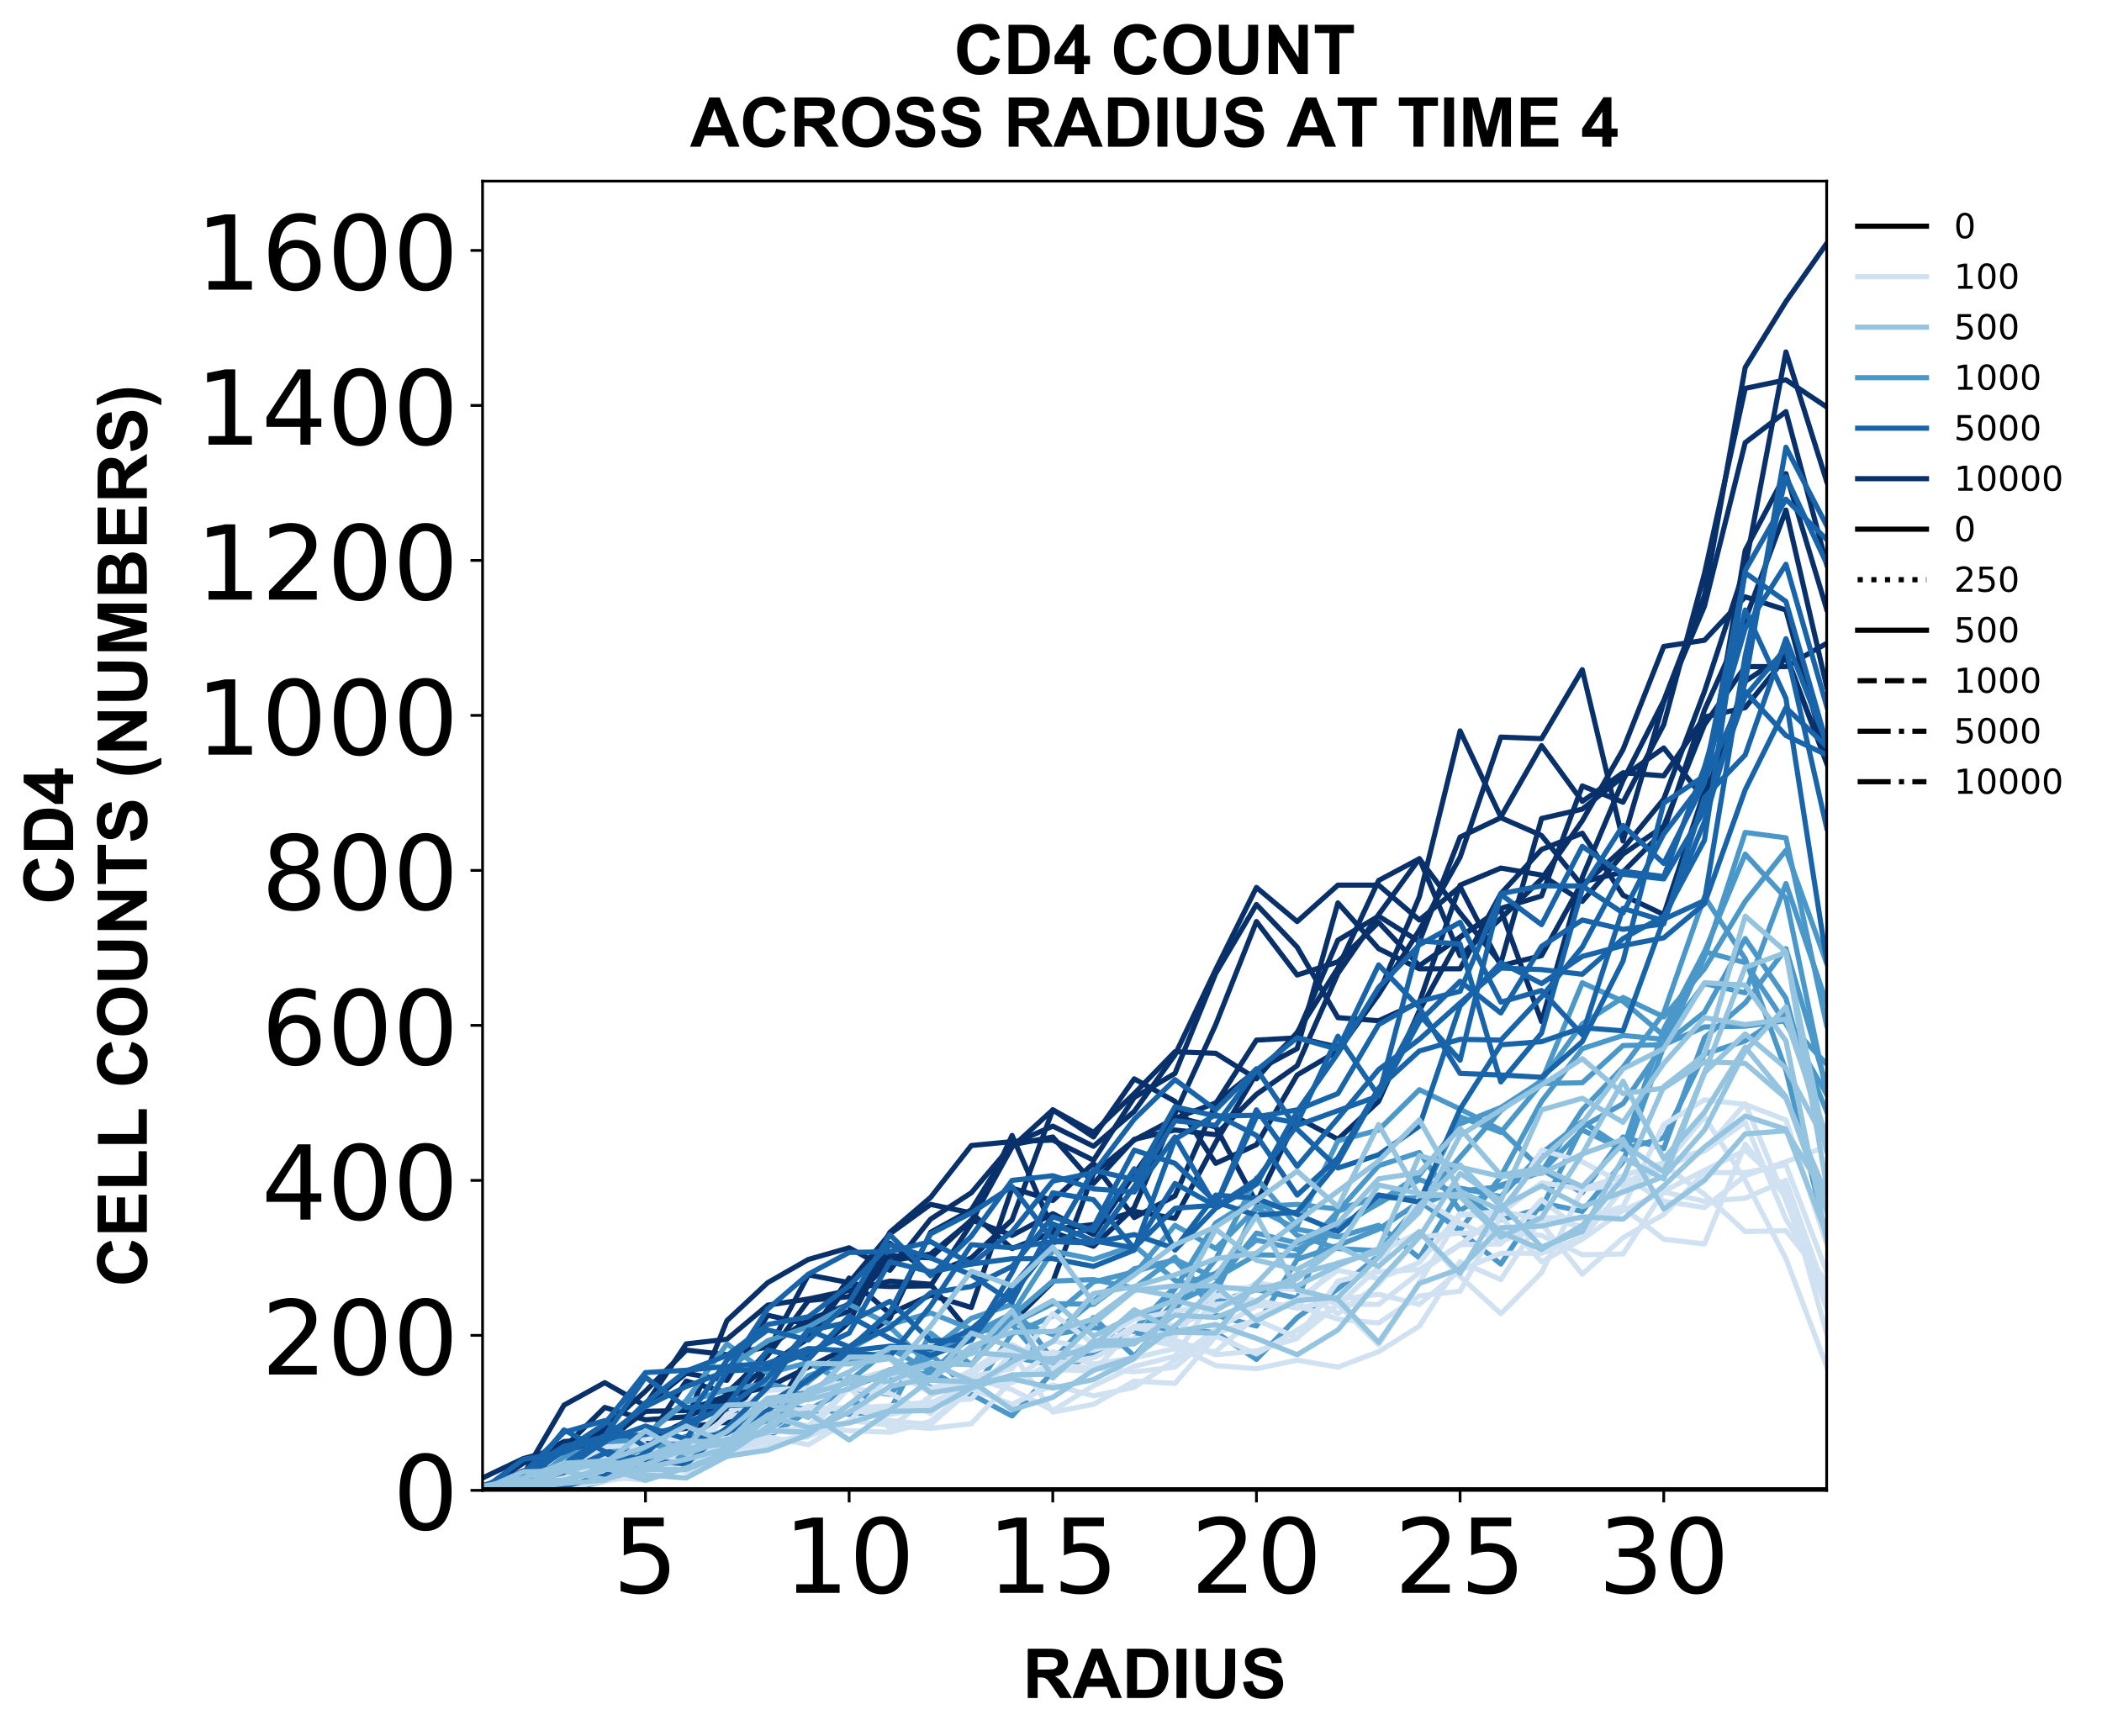 <?xml version="1.0" encoding="utf-8" standalone="no"?>
<!DOCTYPE svg PUBLIC "-//W3C//DTD SVG 1.1//EN"
  "http://www.w3.org/Graphics/SVG/1.1/DTD/svg11.dtd">
<!-- Created with matplotlib (https://matplotlib.org/) -->
<svg height="504.658pt" version="1.1" viewBox="0 0 610.843 504.658" width="610.843pt" xmlns="http://www.w3.org/2000/svg" xmlns:xlink="http://www.w3.org/1999/xlink">
 <defs>
  <style type="text/css">
*{stroke-linecap:butt;stroke-linejoin:round;}
  </style>
 </defs>
 <g id="figure_1">
  <g id="patch_1">
   <path d="M 0 504.658 
L 610.843 504.658 
L 610.843 -0 
L 0 -0 
z
" style="fill:#ffffff;"/>
  </g>
  <g id="axes_1">
   <g id="patch_2">
    <path d="M 140.231 433.161 
L 530.831 433.161 
L 530.831 52.641 
L 140.231 52.641 
z
" style="fill:#ffffff;"/>
   </g>
   <g id="matplotlib.axis_1">
    <g id="xtick_1">
     <g id="line2d_1">
      <defs>
       <path d="M 0 0 
L 0 3.5 
" id="m9e1c0ab477" style="stroke:#000000;stroke-width:0.8;"/>
      </defs>
      <g>
       <use style="stroke:#000000;stroke-width:0.8;" x="187.576" xlink:href="#m9e1c0ab477" y="433.161"/>
      </g>
     </g>
     <g id="text_1">
      <!-- 5 -->
      <defs>
       <path d="M 10.797 72.906 
L 49.516 72.906 
L 49.516 64.594 
L 19.828 64.594 
L 19.828 46.734 
Q 21.969 47.469 24.109 47.828 
Q 26.266 48.188 28.422 48.188 
Q 40.625 48.188 47.75 41.5 
Q 54.891 34.812 54.891 23.391 
Q 54.891 11.625 47.562 5.094 
Q 40.234 -1.422 26.906 -1.422 
Q 22.312 -1.422 17.547 -0.641 
Q 12.797 0.141 7.719 1.703 
L 7.719 11.625 
Q 12.109 9.234 16.797 8.062 
Q 21.484 6.891 26.703 6.891 
Q 35.156 6.891 40.078 11.328 
Q 45.016 15.766 45.016 23.391 
Q 45.016 31 40.078 35.438 
Q 35.156 39.891 26.703 39.891 
Q 22.75 39.891 18.812 39.016 
Q 14.891 38.141 10.797 36.281 
z
" id="DejaVuSans-53"/>
      </defs>
      <g transform="translate(178.032 462.957)scale(0.3 -0.3)">
       <use xlink:href="#DejaVuSans-53"/>
      </g>
     </g>
    </g>
    <g id="xtick_2">
     <g id="line2d_2">
      <g>
       <use style="stroke:#000000;stroke-width:0.8;" x="246.758" xlink:href="#m9e1c0ab477" y="433.161"/>
      </g>
     </g>
     <g id="text_2">
      <!-- 10 -->
      <defs>
       <path d="M 12.406 8.297 
L 28.516 8.297 
L 28.516 63.922 
L 10.984 60.406 
L 10.984 69.391 
L 28.422 72.906 
L 38.281 72.906 
L 38.281 8.297 
L 54.391 8.297 
L 54.391 0 
L 12.406 0 
z
" id="DejaVuSans-49"/>
       <path d="M 31.781 66.406 
Q 24.172 66.406 20.328 58.906 
Q 16.5 51.422 16.5 36.375 
Q 16.5 21.391 20.328 13.891 
Q 24.172 6.391 31.781 6.391 
Q 39.453 6.391 43.281 13.891 
Q 47.125 21.391 47.125 36.375 
Q 47.125 51.422 43.281 58.906 
Q 39.453 66.406 31.781 66.406 
z
M 31.781 74.219 
Q 44.047 74.219 50.516 64.516 
Q 56.984 54.828 56.984 36.375 
Q 56.984 17.969 50.516 8.266 
Q 44.047 -1.422 31.781 -1.422 
Q 19.531 -1.422 13.062 8.266 
Q 6.594 17.969 6.594 36.375 
Q 6.594 54.828 13.062 64.516 
Q 19.531 74.219 31.781 74.219 
z
" id="DejaVuSans-48"/>
      </defs>
      <g transform="translate(227.67 462.957)scale(0.3 -0.3)">
       <use xlink:href="#DejaVuSans-49"/>
       <use x="63.623" xlink:href="#DejaVuSans-48"/>
      </g>
     </g>
    </g>
    <g id="xtick_3">
     <g id="line2d_3">
      <g>
       <use style="stroke:#000000;stroke-width:0.8;" x="305.94" xlink:href="#m9e1c0ab477" y="433.161"/>
      </g>
     </g>
     <g id="text_3">
      <!-- 15 -->
      <g transform="translate(286.852 462.957)scale(0.3 -0.3)">
       <use xlink:href="#DejaVuSans-49"/>
       <use x="63.623" xlink:href="#DejaVuSans-53"/>
      </g>
     </g>
    </g>
    <g id="xtick_4">
     <g id="line2d_4">
      <g>
       <use style="stroke:#000000;stroke-width:0.8;" x="365.122" xlink:href="#m9e1c0ab477" y="433.161"/>
      </g>
     </g>
     <g id="text_4">
      <!-- 20 -->
      <defs>
       <path d="M 19.188 8.297 
L 53.609 8.297 
L 53.609 0 
L 7.328 0 
L 7.328 8.297 
Q 12.938 14.109 22.625 23.891 
Q 32.328 33.688 34.812 36.531 
Q 39.547 41.844 41.422 45.531 
Q 43.312 49.219 43.312 52.781 
Q 43.312 58.594 39.234 62.25 
Q 35.156 65.922 28.609 65.922 
Q 23.969 65.922 18.812 64.312 
Q 13.672 62.703 7.812 59.422 
L 7.812 69.391 
Q 13.766 71.781 18.938 73 
Q 24.125 74.219 28.422 74.219 
Q 39.75 74.219 46.484 68.547 
Q 53.219 62.891 53.219 53.422 
Q 53.219 48.922 51.531 44.891 
Q 49.859 40.875 45.406 35.406 
Q 44.188 33.984 37.641 27.219 
Q 31.109 20.453 19.188 8.297 
z
" id="DejaVuSans-50"/>
      </defs>
      <g transform="translate(346.034 462.957)scale(0.3 -0.3)">
       <use xlink:href="#DejaVuSans-50"/>
       <use x="63.623" xlink:href="#DejaVuSans-48"/>
      </g>
     </g>
    </g>
    <g id="xtick_5">
     <g id="line2d_5">
      <g>
       <use style="stroke:#000000;stroke-width:0.8;" x="424.303" xlink:href="#m9e1c0ab477" y="433.161"/>
      </g>
     </g>
     <g id="text_5">
      <!-- 25 -->
      <g transform="translate(405.216 462.957)scale(0.3 -0.3)">
       <use xlink:href="#DejaVuSans-50"/>
       <use x="63.623" xlink:href="#DejaVuSans-53"/>
      </g>
     </g>
    </g>
    <g id="xtick_6">
     <g id="line2d_6">
      <g>
       <use style="stroke:#000000;stroke-width:0.8;" x="483.485" xlink:href="#m9e1c0ab477" y="433.161"/>
      </g>
     </g>
     <g id="text_6">
      <!-- 30 -->
      <defs>
       <path d="M 40.578 39.312 
Q 47.656 37.797 51.625 33 
Q 55.609 28.219 55.609 21.188 
Q 55.609 10.406 48.188 4.484 
Q 40.766 -1.422 27.094 -1.422 
Q 22.516 -1.422 17.656 -0.516 
Q 12.797 0.391 7.625 2.203 
L 7.625 11.719 
Q 11.719 9.328 16.594 8.109 
Q 21.484 6.891 26.812 6.891 
Q 36.078 6.891 40.938 10.547 
Q 45.797 14.203 45.797 21.188 
Q 45.797 27.641 41.281 31.266 
Q 36.766 34.906 28.719 34.906 
L 20.219 34.906 
L 20.219 43.016 
L 29.109 43.016 
Q 36.375 43.016 40.234 45.922 
Q 44.094 48.828 44.094 54.297 
Q 44.094 59.906 40.109 62.906 
Q 36.141 65.922 28.719 65.922 
Q 24.656 65.922 20.016 65.031 
Q 15.375 64.156 9.812 62.312 
L 9.812 71.094 
Q 15.438 72.656 20.344 73.438 
Q 25.25 74.219 29.594 74.219 
Q 40.828 74.219 47.359 69.109 
Q 53.906 64.016 53.906 55.328 
Q 53.906 49.266 50.438 45.094 
Q 46.969 40.922 40.578 39.312 
z
" id="DejaVuSans-51"/>
      </defs>
      <g transform="translate(464.398 462.957)scale(0.3 -0.3)">
       <use xlink:href="#DejaVuSans-51"/>
       <use x="63.623" xlink:href="#DejaVuSans-48"/>
      </g>
     </g>
    </g>
    <g id="text_7">
     <!-- RADIUS -->
     <defs>
      <path d="M 7.328 0 
L 7.328 71.578 
L 37.75 71.578 
Q 49.219 71.578 54.422 69.641 
Q 59.625 67.719 62.75 62.781 
Q 65.875 57.859 65.875 51.516 
Q 65.875 43.453 61.125 38.203 
Q 56.391 32.953 46.969 31.594 
Q 51.656 28.859 54.703 25.578 
Q 57.766 22.312 62.938 13.969 
L 71.688 0 
L 54.391 0 
L 43.953 15.578 
Q 38.375 23.922 36.328 26.094 
Q 34.281 28.266 31.984 29.078 
Q 29.688 29.891 24.703 29.891 
L 21.781 29.891 
L 21.781 0 
z
M 21.781 41.312 
L 32.469 41.312 
Q 42.875 41.312 45.453 42.188 
Q 48.047 43.062 49.516 45.203 
Q 50.984 47.359 50.984 50.594 
Q 50.984 54.203 49.047 56.422 
Q 47.125 58.641 43.609 59.234 
Q 41.844 59.469 33.062 59.469 
L 21.781 59.469 
z
" id="Arial-BoldMT-82"/>
      <path d="M 71.828 0 
L 56.109 0 
L 49.859 16.266 
L 21.234 16.266 
L 15.328 0 
L 0 0 
L 27.875 71.578 
L 43.172 71.578 
z
M 45.219 28.328 
L 35.359 54.891 
L 25.688 28.328 
z
" id="Arial-BoldMT-65"/>
      <path d="M 7.234 71.578 
L 33.641 71.578 
Q 42.578 71.578 47.266 70.219 
Q 53.562 68.359 58.047 63.625 
Q 62.547 58.891 64.891 52.031 
Q 67.234 45.172 67.234 35.109 
Q 67.234 26.266 65.047 19.875 
Q 62.359 12.062 57.375 7.234 
Q 53.609 3.562 47.219 1.516 
Q 42.438 0 34.422 0 
L 7.234 0 
z
M 21.688 59.469 
L 21.688 12.062 
L 32.469 12.062 
Q 38.531 12.062 41.219 12.75 
Q 44.734 13.625 47.047 15.719 
Q 49.359 17.828 50.828 22.625 
Q 52.297 27.438 52.297 35.75 
Q 52.297 44.047 50.828 48.484 
Q 49.359 52.938 46.719 55.422 
Q 44.094 57.906 40.047 58.797 
Q 37.016 59.469 28.172 59.469 
z
" id="Arial-BoldMT-68"/>
      <path d="M 6.844 0 
L 6.844 71.578 
L 21.297 71.578 
L 21.297 0 
z
" id="Arial-BoldMT-73"/>
      <path d="M 7.172 71.578 
L 21.625 71.578 
L 21.625 32.812 
Q 21.625 23.578 22.172 20.844 
Q 23.094 16.453 26.578 13.797 
Q 30.078 11.141 36.141 11.141 
Q 42.281 11.141 45.406 13.641 
Q 48.531 16.156 49.172 19.812 
Q 49.812 23.484 49.812 31.984 
L 49.812 71.578 
L 64.266 71.578 
L 64.266 33.984 
Q 64.266 21.094 63.094 15.766 
Q 61.922 10.453 58.766 6.781 
Q 55.609 3.125 50.328 0.953 
Q 45.062 -1.219 36.578 -1.219 
Q 26.312 -1.219 21.016 1.141 
Q 15.719 3.516 12.641 7.297 
Q 9.578 11.078 8.594 15.234 
Q 7.172 21.391 7.172 33.406 
z
" id="Arial-BoldMT-85"/>
      <path d="M 3.609 23.297 
L 17.672 24.656 
Q 18.953 17.578 22.828 14.25 
Q 26.703 10.938 33.297 10.938 
Q 40.281 10.938 43.812 13.891 
Q 47.359 16.844 47.359 20.797 
Q 47.359 23.344 45.875 25.125 
Q 44.391 26.906 40.672 28.219 
Q 38.141 29.109 29.109 31.344 
Q 17.484 34.234 12.797 38.422 
Q 6.203 44.344 6.203 52.828 
Q 6.203 58.297 9.297 63.062 
Q 12.406 67.828 18.234 70.312 
Q 24.078 72.797 32.328 72.797 
Q 45.797 72.797 52.609 66.891 
Q 59.422 60.984 59.766 51.125 
L 45.312 50.484 
Q 44.391 56 41.328 58.422 
Q 38.281 60.844 32.172 60.844 
Q 25.875 60.844 22.312 58.25 
Q 20.016 56.594 20.016 53.812 
Q 20.016 51.266 22.172 49.469 
Q 24.906 47.172 35.453 44.672 
Q 46 42.188 51.047 39.516 
Q 56.109 36.859 58.953 32.25 
Q 61.812 27.641 61.812 20.844 
Q 61.812 14.703 58.391 9.328 
Q 54.984 3.953 48.734 1.344 
Q 42.484 -1.266 33.156 -1.266 
Q 19.578 -1.266 12.297 5 
Q 5.031 11.281 3.609 23.297 
z
" id="Arial-BoldMT-83"/>
     </defs>
     <g transform="translate(297.195 493.511)scale(0.2 -0.2)">
      <use xlink:href="#Arial-BoldMT-82"/>
      <use x="72.217" xlink:href="#Arial-BoldMT-65"/>
      <use x="144.434" xlink:href="#Arial-BoldMT-68"/>
      <use x="216.65" xlink:href="#Arial-BoldMT-73"/>
      <use x="244.434" xlink:href="#Arial-BoldMT-85"/>
      <use x="316.65" xlink:href="#Arial-BoldMT-83"/>
     </g>
    </g>
   </g>
   <g id="matplotlib.axis_2">
    <g id="ytick_1">
     <g id="line2d_7">
      <defs>
       <path d="M 0 0 
L -3.5 0 
" id="m80710808b7" style="stroke:#000000;stroke-width:0.8;"/>
      </defs>
      <g>
       <use style="stroke:#000000;stroke-width:0.8;" x="140.231" xlink:href="#m80710808b7" y="433.161"/>
      </g>
     </g>
     <g id="text_8">
      <!-- 0 -->
      <g transform="translate(114.143 444.559)scale(0.3 -0.3)">
       <use xlink:href="#DejaVuSans-48"/>
      </g>
     </g>
    </g>
    <g id="ytick_2">
     <g id="line2d_8">
      <g>
       <use style="stroke:#000000;stroke-width:0.8;" x="140.231" xlink:href="#m80710808b7" y="388.115"/>
      </g>
     </g>
     <g id="text_9">
      <!-- 200 -->
      <g transform="translate(75.968 399.512)scale(0.3 -0.3)">
       <use xlink:href="#DejaVuSans-50"/>
       <use x="63.623" xlink:href="#DejaVuSans-48"/>
       <use x="127.246" xlink:href="#DejaVuSans-48"/>
      </g>
     </g>
    </g>
    <g id="ytick_3">
     <g id="line2d_9">
      <g>
       <use style="stroke:#000000;stroke-width:0.8;" x="140.231" xlink:href="#m80710808b7" y="343.068"/>
      </g>
     </g>
     <g id="text_10">
      <!-- 400 -->
      <defs>
       <path d="M 37.797 64.312 
L 12.891 25.391 
L 37.797 25.391 
z
M 35.203 72.906 
L 47.609 72.906 
L 47.609 25.391 
L 58.016 25.391 
L 58.016 17.188 
L 47.609 17.188 
L 47.609 0 
L 37.797 0 
L 37.797 17.188 
L 4.891 17.188 
L 4.891 26.703 
z
" id="DejaVuSans-52"/>
      </defs>
      <g transform="translate(75.968 354.466)scale(0.3 -0.3)">
       <use xlink:href="#DejaVuSans-52"/>
       <use x="63.623" xlink:href="#DejaVuSans-48"/>
       <use x="127.246" xlink:href="#DejaVuSans-48"/>
      </g>
     </g>
    </g>
    <g id="ytick_4">
     <g id="line2d_10">
      <g>
       <use style="stroke:#000000;stroke-width:0.8;" x="140.231" xlink:href="#m80710808b7" y="298.021"/>
      </g>
     </g>
     <g id="text_11">
      <!-- 600 -->
      <defs>
       <path d="M 33.016 40.375 
Q 26.375 40.375 22.484 35.828 
Q 18.609 31.297 18.609 23.391 
Q 18.609 15.531 22.484 10.953 
Q 26.375 6.391 33.016 6.391 
Q 39.656 6.391 43.531 10.953 
Q 47.406 15.531 47.406 23.391 
Q 47.406 31.297 43.531 35.828 
Q 39.656 40.375 33.016 40.375 
z
M 52.594 71.297 
L 52.594 62.312 
Q 48.875 64.062 45.094 64.984 
Q 41.312 65.922 37.594 65.922 
Q 27.828 65.922 22.672 59.328 
Q 17.531 52.734 16.797 39.406 
Q 19.672 43.656 24.016 45.922 
Q 28.375 48.188 33.594 48.188 
Q 44.578 48.188 50.953 41.516 
Q 57.328 34.859 57.328 23.391 
Q 57.328 12.156 50.688 5.359 
Q 44.047 -1.422 33.016 -1.422 
Q 20.359 -1.422 13.672 8.266 
Q 6.984 17.969 6.984 36.375 
Q 6.984 53.656 15.188 63.938 
Q 23.391 74.219 37.203 74.219 
Q 40.922 74.219 44.703 73.484 
Q 48.484 72.75 52.594 71.297 
z
" id="DejaVuSans-54"/>
      </defs>
      <g transform="translate(75.968 309.419)scale(0.3 -0.3)">
       <use xlink:href="#DejaVuSans-54"/>
       <use x="63.623" xlink:href="#DejaVuSans-48"/>
       <use x="127.246" xlink:href="#DejaVuSans-48"/>
      </g>
     </g>
    </g>
    <g id="ytick_5">
     <g id="line2d_11">
      <g>
       <use style="stroke:#000000;stroke-width:0.8;" x="140.231" xlink:href="#m80710808b7" y="252.975"/>
      </g>
     </g>
     <g id="text_12">
      <!-- 800 -->
      <defs>
       <path d="M 31.781 34.625 
Q 24.75 34.625 20.719 30.859 
Q 16.703 27.094 16.703 20.516 
Q 16.703 13.922 20.719 10.156 
Q 24.75 6.391 31.781 6.391 
Q 38.812 6.391 42.859 10.172 
Q 46.922 13.969 46.922 20.516 
Q 46.922 27.094 42.891 30.859 
Q 38.875 34.625 31.781 34.625 
z
M 21.922 38.812 
Q 15.578 40.375 12.031 44.719 
Q 8.5 49.078 8.5 55.328 
Q 8.5 64.062 14.719 69.141 
Q 20.953 74.219 31.781 74.219 
Q 42.672 74.219 48.875 69.141 
Q 55.078 64.062 55.078 55.328 
Q 55.078 49.078 51.531 44.719 
Q 48 40.375 41.703 38.812 
Q 48.828 37.156 52.797 32.312 
Q 56.781 27.484 56.781 20.516 
Q 56.781 9.906 50.312 4.234 
Q 43.844 -1.422 31.781 -1.422 
Q 19.734 -1.422 13.25 4.234 
Q 6.781 9.906 6.781 20.516 
Q 6.781 27.484 10.781 32.312 
Q 14.797 37.156 21.922 38.812 
z
M 18.312 54.391 
Q 18.312 48.734 21.844 45.562 
Q 25.391 42.391 31.781 42.391 
Q 38.141 42.391 41.719 45.562 
Q 45.312 48.734 45.312 54.391 
Q 45.312 60.062 41.719 63.234 
Q 38.141 66.406 31.781 66.406 
Q 25.391 66.406 21.844 63.234 
Q 18.312 60.062 18.312 54.391 
z
" id="DejaVuSans-56"/>
      </defs>
      <g transform="translate(75.968 264.372)scale(0.3 -0.3)">
       <use xlink:href="#DejaVuSans-56"/>
       <use x="63.623" xlink:href="#DejaVuSans-48"/>
       <use x="127.246" xlink:href="#DejaVuSans-48"/>
      </g>
     </g>
    </g>
    <g id="ytick_6">
     <g id="line2d_12">
      <g>
       <use style="stroke:#000000;stroke-width:0.8;" x="140.231" xlink:href="#m80710808b7" y="207.928"/>
      </g>
     </g>
     <g id="text_13">
      <!-- 1000 -->
      <g transform="translate(56.881 219.326)scale(0.3 -0.3)">
       <use xlink:href="#DejaVuSans-49"/>
       <use x="63.623" xlink:href="#DejaVuSans-48"/>
       <use x="127.246" xlink:href="#DejaVuSans-48"/>
       <use x="190.869" xlink:href="#DejaVuSans-48"/>
      </g>
     </g>
    </g>
    <g id="ytick_7">
     <g id="line2d_13">
      <g>
       <use style="stroke:#000000;stroke-width:0.8;" x="140.231" xlink:href="#m80710808b7" y="162.882"/>
      </g>
     </g>
     <g id="text_14">
      <!-- 1200 -->
      <g transform="translate(56.881 174.279)scale(0.3 -0.3)">
       <use xlink:href="#DejaVuSans-49"/>
       <use x="63.623" xlink:href="#DejaVuSans-50"/>
       <use x="127.246" xlink:href="#DejaVuSans-48"/>
       <use x="190.869" xlink:href="#DejaVuSans-48"/>
      </g>
     </g>
    </g>
    <g id="ytick_8">
     <g id="line2d_14">
      <g>
       <use style="stroke:#000000;stroke-width:0.8;" x="140.231" xlink:href="#m80710808b7" y="117.835"/>
      </g>
     </g>
     <g id="text_15">
      <!-- 1400 -->
      <g transform="translate(56.881 129.233)scale(0.3 -0.3)">
       <use xlink:href="#DejaVuSans-49"/>
       <use x="63.623" xlink:href="#DejaVuSans-52"/>
       <use x="127.246" xlink:href="#DejaVuSans-48"/>
       <use x="190.869" xlink:href="#DejaVuSans-48"/>
      </g>
     </g>
    </g>
    <g id="ytick_9">
     <g id="line2d_15">
      <g>
       <use style="stroke:#000000;stroke-width:0.8;" x="140.231" xlink:href="#m80710808b7" y="72.788"/>
      </g>
     </g>
     <g id="text_16">
      <!-- 1600 -->
      <g transform="translate(56.881 84.186)scale(0.3 -0.3)">
       <use xlink:href="#DejaVuSans-49"/>
       <use x="63.623" xlink:href="#DejaVuSans-54"/>
       <use x="127.246" xlink:href="#DejaVuSans-48"/>
       <use x="190.869" xlink:href="#DejaVuSans-48"/>
      </g>
     </g>
    </g>
    <g id="text_17">
     <!-- CD4 -->
     <defs>
      <path d="M 53.078 26.312 
L 67.094 21.875 
Q 63.875 10.156 56.375 4.469 
Q 48.875 -1.219 37.359 -1.219 
Q 23.094 -1.219 13.906 8.516 
Q 4.734 18.266 4.734 35.156 
Q 4.734 53.031 13.953 62.906 
Q 23.188 72.797 38.234 72.797 
Q 51.375 72.797 59.578 65.047 
Q 64.453 60.453 66.891 51.859 
L 52.594 48.438 
Q 51.312 54 47.281 57.219 
Q 43.266 60.453 37.5 60.453 
Q 29.547 60.453 24.578 54.734 
Q 19.625 49.031 19.625 36.234 
Q 19.625 22.656 24.5 16.891 
Q 29.391 11.141 37.203 11.141 
Q 42.969 11.141 47.109 14.797 
Q 51.266 18.453 53.078 26.312 
z
" id="Arial-BoldMT-67"/>
      <path d="M 31.156 0 
L 31.156 14.406 
L 1.859 14.406 
L 1.859 26.422 
L 32.906 71.875 
L 44.438 71.875 
L 44.438 26.469 
L 53.328 26.469 
L 53.328 14.406 
L 44.438 14.406 
L 44.438 0 
z
M 31.156 26.469 
L 31.156 50.922 
L 14.703 26.469 
z
" id="Arial-BoldMT-52"/>
     </defs>
     <g transform="translate(21.253 262.906)rotate(-90)scale(0.2 -0.2)">
      <use xlink:href="#Arial-BoldMT-67"/>
      <use x="72.217" xlink:href="#Arial-BoldMT-68"/>
      <use x="144.434" xlink:href="#Arial-BoldMT-52"/>
     </g>
     <!-- CELL COUNTS (NUMBERS) -->
     <defs>
      <path d="M 7.281 0 
L 7.281 71.578 
L 60.359 71.578 
L 60.359 59.469 
L 21.734 59.469 
L 21.734 43.609 
L 57.672 43.609 
L 57.672 31.547 
L 21.734 31.547 
L 21.734 12.062 
L 61.719 12.062 
L 61.719 0 
z
" id="Arial-BoldMT-69"/>
      <path d="M 7.672 0 
L 7.672 71 
L 22.125 71 
L 22.125 12.062 
L 58.062 12.062 
L 58.062 0 
z
" id="Arial-BoldMT-76"/>
      <path id="Arial-BoldMT-32"/>
      <path d="M 4.344 35.359 
Q 4.344 46.297 7.625 53.719 
Q 10.062 59.188 14.281 63.531 
Q 18.5 67.875 23.531 69.969 
Q 30.219 72.797 38.969 72.797 
Q 54.781 72.797 64.281 62.984 
Q 73.781 53.172 73.781 35.688 
Q 73.781 18.359 64.359 8.562 
Q 54.938 -1.219 39.156 -1.219 
Q 23.188 -1.219 13.766 8.516 
Q 4.344 18.266 4.344 35.359 
z
M 19.234 35.844 
Q 19.234 23.688 24.844 17.406 
Q 30.469 11.141 39.109 11.141 
Q 47.75 11.141 53.297 17.359 
Q 58.844 23.578 58.844 36.031 
Q 58.844 48.344 53.438 54.391 
Q 48.047 60.453 39.109 60.453 
Q 30.172 60.453 24.703 54.312 
Q 19.234 48.188 19.234 35.844 
z
" id="Arial-BoldMT-79"/>
      <path d="M 7.422 0 
L 7.422 71.578 
L 21.484 71.578 
L 50.781 23.781 
L 50.781 71.578 
L 64.203 71.578 
L 64.203 0 
L 49.703 0 
L 20.844 46.688 
L 20.844 0 
z
" id="Arial-BoldMT-78"/>
      <path d="M 23.391 0 
L 23.391 59.469 
L 2.156 59.469 
L 2.156 71.578 
L 59.031 71.578 
L 59.031 59.469 
L 37.844 59.469 
L 37.844 0 
z
" id="Arial-BoldMT-84"/>
      <path d="M 29.938 -21.047 
L 20.516 -21.047 
Q 13.031 -9.766 9.125 2.391 
Q 5.219 14.547 5.219 25.922 
Q 5.219 40.047 10.062 52.641 
Q 14.266 63.578 20.703 72.797 
L 30.078 72.797 
Q 23.391 58.016 20.875 47.625 
Q 18.359 37.25 18.359 25.641 
Q 18.359 17.625 19.844 9.219 
Q 21.344 0.828 23.922 -6.734 
Q 25.641 -11.719 29.938 -21.047 
z
" id="Arial-BoldMT-40"/>
      <path d="M 7.078 0 
L 7.078 71.578 
L 28.719 71.578 
L 41.703 22.75 
L 54.547 71.578 
L 76.219 71.578 
L 76.219 0 
L 62.797 0 
L 62.797 56.344 
L 48.578 0 
L 34.672 0 
L 20.516 56.344 
L 20.516 0 
z
" id="Arial-BoldMT-77"/>
      <path d="M 7.328 71.578 
L 35.938 71.578 
Q 44.438 71.578 48.609 70.875 
Q 52.781 70.172 56.078 67.922 
Q 59.375 65.672 61.562 61.938 
Q 63.766 58.203 63.766 53.562 
Q 63.766 48.531 61.047 44.328 
Q 58.344 40.141 53.719 38.031 
Q 60.25 36.141 63.766 31.547 
Q 67.281 26.953 67.281 20.75 
Q 67.281 15.875 65.016 11.25 
Q 62.75 6.641 58.812 3.875 
Q 54.891 1.125 49.125 0.484 
Q 45.516 0.094 31.688 0 
L 7.328 0 
z
M 21.781 59.672 
L 21.781 43.109 
L 31.25 43.109 
Q 39.703 43.109 41.75 43.359 
Q 45.453 43.797 47.578 45.922 
Q 49.703 48.047 49.703 51.516 
Q 49.703 54.828 47.875 56.906 
Q 46.047 58.984 42.438 59.422 
Q 40.281 59.672 30.078 59.672 
z
M 21.781 31.203 
L 21.781 12.062 
L 35.156 12.062 
Q 42.969 12.062 45.062 12.5 
Q 48.297 13.094 50.312 15.359 
Q 52.344 17.625 52.344 21.438 
Q 52.344 24.656 50.781 26.906 
Q 49.219 29.156 46.266 30.172 
Q 43.312 31.203 33.453 31.203 
z
" id="Arial-BoldMT-66"/>
      <path d="M 3.375 -21.047 
Q 7.422 -12.359 9.078 -7.719 
Q 10.75 -3.078 12.156 2.969 
Q 13.578 9.031 14.25 14.469 
Q 14.938 19.922 14.938 25.641 
Q 14.938 37.25 12.453 47.625 
Q 9.969 58.016 3.266 72.797 
L 12.594 72.797 
Q 19.969 62.312 24.047 50.531 
Q 28.125 38.766 28.125 26.656 
Q 28.125 16.453 24.906 4.781 
Q 21.234 -8.297 12.844 -21.047 
z
" id="Arial-BoldMT-41"/>
     </defs>
     <g transform="translate(42.671 374.003)rotate(-90)scale(0.2 -0.2)">
      <use xlink:href="#Arial-BoldMT-67"/>
      <use x="72.217" xlink:href="#Arial-BoldMT-69"/>
      <use x="138.916" xlink:href="#Arial-BoldMT-76"/>
      <use x="200" xlink:href="#Arial-BoldMT-76"/>
      <use x="261.068" xlink:href="#Arial-BoldMT-32"/>
      <use x="288.852" xlink:href="#Arial-BoldMT-67"/>
      <use x="361.068" xlink:href="#Arial-BoldMT-79"/>
      <use x="438.852" xlink:href="#Arial-BoldMT-85"/>
      <use x="511.068" xlink:href="#Arial-BoldMT-78"/>
      <use x="583.285" xlink:href="#Arial-BoldMT-84"/>
      <use x="644.369" xlink:href="#Arial-BoldMT-83"/>
      <use x="711.068" xlink:href="#Arial-BoldMT-32"/>
      <use x="738.852" xlink:href="#Arial-BoldMT-40"/>
      <use x="772.152" xlink:href="#Arial-BoldMT-78"/>
      <use x="844.369" xlink:href="#Arial-BoldMT-85"/>
      <use x="916.586" xlink:href="#Arial-BoldMT-77"/>
      <use x="999.887" xlink:href="#Arial-BoldMT-66"/>
      <use x="1072.104" xlink:href="#Arial-BoldMT-69"/>
      <use x="1138.803" xlink:href="#Arial-BoldMT-82"/>
      <use x="1211.02" xlink:href="#Arial-BoldMT-83"/>
      <use x="1277.719" xlink:href="#Arial-BoldMT-41"/>
     </g>
    </g>
   </g>
   <g id="line2d_16">
    <path clip-path="url(#p1373dc2928)" d="M 140.231 433.161 
L 152.067 430.008 
L 163.903 420.098 
L 175.74 422.125 
L 187.576 416.719 
L 199.412 415.143 
L 211.249 405.683 
L 223.085 392.619 
L 234.922 370.546 
L 246.758 372.799 
L 258.594 358.609 
L 270.431 350.05 
L 282.267 352.528 
L 294.103 362.889 
L 305.94 358.159 
L 317.776 362.213 
L 329.612 350.951 
L 341.449 323.698 
L 353.285 297.796 
L 365.122 267.84 
L 376.958 283.381 
L 388.794 279.552 
L 400.631 268.065 
L 412.467 280.678 
L 424.303 272.345 
L 436.14 264.462 
L 447.976 296.895 
L 459.812 255.002 
L 471.649 226.848 
L 483.485 203.649 
L 495.322 173.017 
L 507.158 106.799 
L 518.994 87.654 
L 530.831 70.761 
" style="fill:none;stroke:#08306b;stroke-linecap:square;stroke-width:1.5;"/>
   </g>
   <g id="line2d_17">
    <path clip-path="url(#p1373dc2928)" d="M 140.231 433.161 
L 152.067 427.53 
L 163.903 426.629 
L 175.74 420.773 
L 187.576 408.386 
L 199.412 390.592 
L 211.249 389.241 
L 223.085 379.331 
L 234.922 377.529 
L 246.758 375.051 
L 258.594 372.348 
L 270.431 373.249 
L 282.267 387.889 
L 294.103 384.286 
L 305.94 372.574 
L 317.776 341.041 
L 329.612 331.356 
L 341.449 325.049 
L 353.285 320.545 
L 365.122 311.085 
L 376.958 304.778 
L 388.794 262.435 
L 400.631 275.723 
L 412.467 281.579 
L 424.303 281.579 
L 436.14 259.732 
L 447.976 246.894 
L 459.812 242.164 
L 471.649 260.182 
L 483.485 265.813 
L 495.322 230.001 
L 507.158 159.954 
L 518.994 137.655 
L 530.831 177.071 
" style="fill:none;stroke:#08306b;stroke-linecap:square;stroke-width:1.5;"/>
   </g>
   <g id="line2d_18">
    <path clip-path="url(#p1373dc2928)" d="M 140.231 433.161 
L 152.067 427.53 
L 163.903 426.629 
L 175.74 418.972 
L 187.576 410.187 
L 199.412 409.962 
L 211.249 405.683 
L 223.085 403.205 
L 234.922 397.349 
L 246.758 391.493 
L 258.594 383.16 
L 270.431 358.159 
L 282.267 351.627 
L 294.103 332.482 
L 305.94 327.302 
L 317.776 333.158 
L 329.612 323.022 
L 341.449 306.58 
L 353.285 281.805 
L 365.122 257.93 
L 376.958 267.84 
L 388.794 257.254 
L 400.631 257.254 
L 412.467 267.39 
L 424.303 257.705 
L 436.14 280.678 
L 447.976 277.75 
L 459.812 256.353 
L 471.649 253.425 
L 483.485 241.488 
L 495.322 206.352 
L 507.158 180.225 
L 518.994 148.241 
L 530.831 199.595 
" style="fill:none;stroke:#08306b;stroke-linecap:square;stroke-width:1.5;"/>
   </g>
   <g id="line2d_19">
    <path clip-path="url(#p1373dc2928)" d="M 140.231 433.161 
L 152.067 425.278 
L 163.903 418.972 
L 175.74 418.071 
L 187.576 419.197 
L 199.412 401.403 
L 211.249 404.782 
L 223.085 393.971 
L 234.922 377.979 
L 246.758 376.853 
L 258.594 364.916 
L 270.431 365.591 
L 282.267 354.555 
L 294.103 359.06 
L 305.94 352.753 
L 317.776 358.834 
L 329.612 341.266 
L 341.449 324.599 
L 353.285 327.527 
L 365.122 349.6 
L 376.958 324.824 
L 388.794 331.131 
L 400.631 320.094 
L 412.467 293.742 
L 424.303 272.345 
L 436.14 264.011 
L 447.976 260.407 
L 459.812 228.424 
L 471.649 233.154 
L 483.485 210.631 
L 495.322 166.711 
L 507.158 112.88 
L 518.994 110.402 
L 530.831 118.285 
" style="fill:none;stroke:#08306b;stroke-linecap:square;stroke-width:1.5;"/>
   </g>
   <g id="line2d_20">
    <path clip-path="url(#p1373dc2928)" d="M 140.231 429.558 
L 152.067 423.927 
L 163.903 420.773 
L 175.74 409.061 
L 187.576 412.665 
L 199.412 411.764 
L 211.249 406.809 
L 223.085 396.899 
L 234.922 389.016 
L 246.758 373.249 
L 258.594 373.925 
L 270.431 373.7 
L 282.267 355.681 
L 294.103 330.005 
L 305.94 357.258 
L 317.776 355.906 
L 329.612 352.077 
L 341.449 354.104 
L 353.285 332.032 
L 365.122 311.986 
L 376.958 300.499 
L 388.794 273.246 
L 400.631 266.264 
L 412.467 273.696 
L 424.303 243.29 
L 436.14 237.659 
L 447.976 242.839 
L 459.812 257.479 
L 471.649 246.668 
L 483.485 232.253 
L 495.322 200.946 
L 507.158 164.909 
L 518.994 102.294 
L 530.831 139.908 
" style="fill:none;stroke:#08306b;stroke-linecap:square;stroke-width:1.5;"/>
   </g>
   <g id="line2d_21">
    <path clip-path="url(#p1373dc2928)" d="M 140.231 433.161 
L 152.067 430.458 
L 163.903 427.08 
L 175.74 424.377 
L 187.576 418.746 
L 199.412 414.692 
L 211.249 413.341 
L 223.085 397.574 
L 234.922 388.34 
L 246.758 371.447 
L 258.594 381.808 
L 270.431 376.403 
L 282.267 380.006 
L 294.103 345.32 
L 305.94 348.924 
L 317.776 338.113 
L 329.612 353.879 
L 341.449 347.573 
L 353.285 320.77 
L 365.122 302.301 
L 376.958 301.625 
L 388.794 304.328 
L 400.631 288.787 
L 412.467 260.633 
L 424.303 212.433 
L 436.14 237.434 
L 447.976 216.712 
L 459.812 232.929 
L 471.649 224.595 
L 483.485 225.496 
L 495.322 208.379 
L 507.158 205.676 
L 518.994 191.036 
L 530.831 220.992 
" style="fill:none;stroke:#08306b;stroke-linecap:square;stroke-width:1.5;"/>
   </g>
   <g id="line2d_22">
    <path clip-path="url(#p1373dc2928)" d="M 140.231 433.161 
L 152.067 433.161 
L 163.903 432.711 
L 175.74 427.756 
L 187.576 418.972 
L 199.412 413.116 
L 211.249 383.835 
L 223.085 372.799 
L 234.922 366.042 
L 246.758 362.663 
L 258.594 369.195 
L 270.431 354.33 
L 282.267 346.672 
L 294.103 332.707 
L 305.94 330.455 
L 317.776 343.969 
L 329.612 331.131 
L 341.449 328.428 
L 353.285 329.779 
L 365.122 318.067 
L 376.958 309.734 
L 388.794 282.931 
L 400.631 265.813 
L 412.467 249.596 
L 424.303 265.363 
L 436.14 280.003 
L 447.976 237.884 
L 459.812 235.181 
L 471.649 225.722 
L 483.485 217.388 
L 495.322 232.253 
L 507.158 198.018 
L 518.994 190.135 
L 530.831 221.893 
" style="fill:none;stroke:#08306b;stroke-linecap:square;stroke-width:1.5;"/>
   </g>
   <g id="line2d_23">
    <path clip-path="url(#p1373dc2928)" d="M 140.231 432.936 
L 152.067 431.134 
L 163.903 420.773 
L 175.74 415.818 
L 187.576 418.972 
L 199.412 421.224 
L 211.249 410.413 
L 223.085 412.89 
L 234.922 394.421 
L 246.758 384.286 
L 258.594 361.312 
L 270.431 370.321 
L 282.267 365.591 
L 294.103 354.555 
L 305.94 322.572 
L 317.776 329.104 
L 329.612 317.842 
L 341.449 305.679 
L 353.285 306.13 
L 365.122 313.562 
L 376.958 300.049 
L 388.794 281.354 
L 400.631 255.903 
L 412.467 249.596 
L 424.303 277.75 
L 436.14 266.939 
L 447.976 255.452 
L 459.812 238.56 
L 471.649 217.838 
L 483.485 187.882 
L 495.322 186.081 
L 507.158 173.468 
L 518.994 177.296 
L 530.831 220.541 
" style="fill:none;stroke:#08306b;stroke-linecap:square;stroke-width:1.5;"/>
   </g>
   <g id="line2d_24">
    <path clip-path="url(#p1373dc2928)" d="M 140.231 433.161 
L 152.067 428.657 
L 163.903 408.386 
L 175.74 401.854 
L 187.576 408.611 
L 199.412 399.151 
L 211.249 401.178 
L 223.085 382.259 
L 234.922 384.961 
L 246.758 381.132 
L 258.594 358.159 
L 270.431 348.023 
L 282.267 332.933 
L 294.103 331.806 
L 305.94 331.356 
L 317.776 337.212 
L 329.612 318.968 
L 341.449 311.986 
L 353.285 282.931 
L 365.122 262.885 
L 376.958 275.273 
L 388.794 295.769 
L 400.631 296.67 
L 412.467 291.264 
L 424.303 257.254 
L 436.14 252.299 
L 447.976 254.326 
L 459.812 261.984 
L 471.649 248.245 
L 483.485 240.137 
L 495.322 210.631 
L 507.158 193.739 
L 518.994 193.739 
L 530.831 186.982 
" style="fill:none;stroke:#08306b;stroke-linecap:square;stroke-width:1.5;"/>
   </g>
   <g id="line2d_25">
    <path clip-path="url(#p1373dc2928)" d="M 140.231 433.161 
L 152.067 429.332 
L 163.903 420.773 
L 175.74 414.917 
L 187.576 404.331 
L 199.412 392.394 
L 211.249 393.745 
L 223.085 391.493 
L 234.922 383.61 
L 246.758 379.105 
L 258.594 366.492 
L 270.431 364.465 
L 282.267 354.78 
L 294.103 333.383 
L 305.94 322.572 
L 317.776 330.455 
L 329.612 313.562 
L 341.449 320.094 
L 353.285 338.113 
L 365.122 332.707 
L 376.958 312.436 
L 388.794 305.454 
L 400.631 289.012 
L 412.467 270.318 
L 424.303 249.146 
L 436.14 214.235 
L 447.976 214.685 
L 459.812 194.639 
L 471.649 244.416 
L 483.485 204.099 
L 495.322 176.17 
L 507.158 128.646 
L 518.994 119.637 
L 530.831 164.008 
" style="fill:none;stroke:#08306b;stroke-linecap:square;stroke-width:1.5;"/>
   </g>
   <g id="line2d_26">
    <path clip-path="url(#p1373dc2928)" d="M 140.231 431.81 
L 152.067 429.783 
L 163.903 427.756 
L 175.74 426.629 
L 187.576 427.08 
L 199.412 423.476 
L 211.249 419.647 
L 223.085 410.187 
L 234.922 401.629 
L 246.758 392.169 
L 258.594 385.637 
L 270.431 397.124 
L 282.267 392.845 
L 294.103 384.961 
L 305.94 398.475 
L 317.776 390.367 
L 329.612 389.917 
L 341.449 378.655 
L 353.285 373.249 
L 365.122 358.384 
L 376.958 361.312 
L 388.794 356.357 
L 400.631 349.825 
L 412.467 342.843 
L 424.303 346.897 
L 436.14 354.555 
L 447.976 351.176 
L 459.812 327.527 
L 471.649 320.77 
L 483.485 303.652 
L 495.322 294.192 
L 507.158 272.795 
L 518.994 290.138 
L 530.831 334.284 
" style="fill:none;stroke:#4a98c9;stroke-linecap:square;stroke-width:1.5;"/>
   </g>
   <g id="line2d_27">
    <path clip-path="url(#p1373dc2928)" d="M 140.231 433.161 
L 152.067 431.134 
L 163.903 431.359 
L 175.74 419.197 
L 187.576 417.17 
L 199.412 407.034 
L 211.249 390.592 
L 223.085 399.151 
L 234.922 395.998 
L 246.758 402.53 
L 258.594 399.602 
L 270.431 403.205 
L 282.267 405.232 
L 294.103 411.539 
L 305.94 398.701 
L 317.776 393.971 
L 329.612 389.466 
L 341.449 374.601 
L 353.285 355.456 
L 365.122 348.023 
L 376.958 359.06 
L 388.794 362.889 
L 400.631 363.564 
L 412.467 349.825 
L 424.303 336.311 
L 436.14 322.797 
L 447.976 314.013 
L 459.812 297.571 
L 471.649 289.913 
L 483.485 295.544 
L 495.322 281.579 
L 507.158 261.984 
L 518.994 247.119 
L 530.831 280.003 
" style="fill:none;stroke:#4a98c9;stroke-linecap:square;stroke-width:1.5;"/>
   </g>
   <g id="line2d_28">
    <path clip-path="url(#p1373dc2928)" d="M 140.231 433.161 
L 152.067 431.134 
L 163.903 430.008 
L 175.74 428.657 
L 187.576 427.981 
L 199.412 423.701 
L 211.249 418.972 
L 223.085 411.088 
L 234.922 409.962 
L 246.758 403.43 
L 258.594 398.701 
L 270.431 393.971 
L 282.267 387.664 
L 294.103 381.808 
L 305.94 363.564 
L 317.776 366.042 
L 329.612 361.988 
L 341.449 372.123 
L 353.285 375.952 
L 365.122 350.726 
L 376.958 350.05 
L 388.794 351.402 
L 400.631 348.023 
L 412.467 348.248 
L 424.303 357.933 
L 436.14 367.393 
L 447.976 349.6 
L 459.812 352.077 
L 471.649 337.662 
L 483.485 304.103 
L 495.322 278.201 
L 507.158 241.938 
L 518.994 243.515 
L 530.831 298.021 
" style="fill:none;stroke:#4a98c9;stroke-linecap:square;stroke-width:1.5;"/>
   </g>
   <g id="line2d_29">
    <path clip-path="url(#p1373dc2928)" d="M 140.231 433.161 
L 152.067 432.486 
L 163.903 429.332 
L 175.74 427.08 
L 187.576 420.323 
L 199.412 420.548 
L 211.249 415.368 
L 223.085 417.62 
L 234.922 410.187 
L 246.758 409.962 
L 258.594 400.277 
L 270.431 398.926 
L 282.267 388.34 
L 294.103 383.16 
L 305.94 387.889 
L 317.776 385.862 
L 329.612 386.988 
L 341.449 386.538 
L 353.285 387.214 
L 365.122 395.097 
L 376.958 382.934 
L 388.794 374.601 
L 400.631 364.916 
L 412.467 350.501 
L 424.303 345.32 
L 436.14 347.798 
L 447.976 335.185 
L 459.812 325.95 
L 471.649 333.833 
L 483.485 299.148 
L 495.322 276.624 
L 507.158 248.245 
L 518.994 261.083 
L 530.831 317.842 
" style="fill:none;stroke:#4a98c9;stroke-linecap:square;stroke-width:1.5;"/>
   </g>
   <g id="line2d_30">
    <path clip-path="url(#p1373dc2928)" d="M 140.231 432.035 
L 152.067 430.909 
L 163.903 428.882 
L 175.74 425.503 
L 187.576 427.53 
L 199.412 422.801 
L 211.249 415.143 
L 223.085 412.44 
L 234.922 399.827 
L 246.758 395.547 
L 258.594 392.619 
L 270.431 392.394 
L 282.267 383.16 
L 294.103 379.105 
L 305.94 395.322 
L 317.776 382.934 
L 329.612 394.196 
L 341.449 380.682 
L 353.285 366.042 
L 365.122 342.392 
L 376.958 356.357 
L 388.794 331.581 
L 400.631 328.428 
L 412.467 316.716 
L 424.303 322.347 
L 436.14 328.428 
L 447.976 339.915 
L 459.812 346.672 
L 471.649 330.455 
L 483.485 333.833 
L 495.322 301.625 
L 507.158 291.49 
L 518.994 275.723 
L 530.831 315.815 
" style="fill:none;stroke:#4a98c9;stroke-linecap:square;stroke-width:1.5;"/>
   </g>
   <g id="line2d_31">
    <path clip-path="url(#p1373dc2928)" d="M 140.231 433.161 
L 152.067 432.486 
L 163.903 425.503 
L 175.74 419.197 
L 187.576 427.08 
L 199.412 421.674 
L 211.249 417.17 
L 223.085 407.485 
L 234.922 409.737 
L 246.758 403.656 
L 258.594 405.232 
L 270.431 393.52 
L 282.267 404.557 
L 294.103 394.421 
L 305.94 396.673 
L 317.776 392.619 
L 329.612 386.313 
L 341.449 373.925 
L 353.285 370.096 
L 365.122 360.411 
L 376.958 363.114 
L 388.794 357.258 
L 400.631 349.375 
L 412.467 341.491 
L 424.303 326.626 
L 436.14 321.896 
L 447.976 314.238 
L 459.812 285.634 
L 471.649 291.039 
L 483.485 300.949 
L 495.322 276.624 
L 507.158 279.778 
L 518.994 297.571 
L 530.831 318.067 
" style="fill:none;stroke:#4a98c9;stroke-linecap:square;stroke-width:1.5;"/>
   </g>
   <g id="line2d_32">
    <path clip-path="url(#p1373dc2928)" d="M 140.231 433.161 
L 152.067 433.161 
L 163.903 433.161 
L 175.74 430.458 
L 187.576 425.729 
L 199.412 418.972 
L 211.249 397.8 
L 223.085 389.691 
L 234.922 385.637 
L 246.758 379.105 
L 258.594 384.961 
L 270.431 381.583 
L 282.267 386.313 
L 294.103 384.06 
L 305.94 387.664 
L 317.776 378.204 
L 329.612 368.745 
L 341.449 366.267 
L 353.285 378.43 
L 365.122 374.826 
L 376.958 377.303 
L 388.794 352.077 
L 400.631 347.347 
L 412.467 349.149 
L 424.303 357.483 
L 436.14 341.942 
L 447.976 320.094 
L 459.812 304.778 
L 471.649 300.949 
L 483.485 302.076 
L 495.322 285.859 
L 507.158 288.562 
L 518.994 256.804 
L 530.831 291.49 
" style="fill:none;stroke:#4a98c9;stroke-linecap:square;stroke-width:1.5;"/>
   </g>
   <g id="line2d_33">
    <path clip-path="url(#p1373dc2928)" d="M 140.231 432.936 
L 152.067 432.035 
L 163.903 428.206 
L 175.74 423.927 
L 187.576 425.729 
L 199.412 424.828 
L 211.249 420.773 
L 223.085 412.665 
L 234.922 403.881 
L 246.758 401.403 
L 258.594 391.944 
L 270.431 398.475 
L 282.267 405.007 
L 294.103 387.664 
L 305.94 382.484 
L 317.776 372.574 
L 329.612 369.646 
L 341.449 366.042 
L 353.285 371.447 
L 365.122 364.69 
L 376.958 364.916 
L 388.794 352.077 
L 400.631 338.789 
L 412.467 334.96 
L 424.303 351.852 
L 436.14 344.419 
L 447.976 340.59 
L 459.812 322.572 
L 471.649 310.184 
L 483.485 294.418 
L 495.322 260.633 
L 507.158 278.651 
L 518.994 311.085 
L 530.831 359.285 
" style="fill:none;stroke:#4a98c9;stroke-linecap:square;stroke-width:1.5;"/>
   </g>
   <g id="line2d_34">
    <path clip-path="url(#p1373dc2928)" d="M 140.231 432.035 
L 152.067 428.882 
L 163.903 426.404 
L 175.74 420.773 
L 187.576 417.17 
L 199.412 407.485 
L 211.249 403.881 
L 223.085 402.079 
L 234.922 405.007 
L 246.758 401.629 
L 258.594 398.25 
L 270.431 394.646 
L 282.267 386.313 
L 294.103 384.736 
L 305.94 378.88 
L 317.776 379.105 
L 329.612 370.321 
L 341.449 356.132 
L 353.285 362.889 
L 365.122 351.176 
L 376.958 357.258 
L 388.794 359.51 
L 400.631 356.132 
L 412.467 365.591 
L 424.303 346.221 
L 436.14 344.87 
L 447.976 340.59 
L 459.812 328.428 
L 471.649 334.059 
L 483.485 330.68 
L 495.322 306.355 
L 507.158 302.526 
L 518.994 294.643 
L 530.831 323.022 
" style="fill:none;stroke:#4a98c9;stroke-linecap:square;stroke-width:1.5;"/>
   </g>
   <g id="line2d_35">
    <path clip-path="url(#p1373dc2928)" d="M 140.231 432.936 
L 152.067 432.486 
L 163.903 423.476 
L 175.74 419.647 
L 187.576 421.9 
L 199.412 417.395 
L 211.249 417.395 
L 223.085 415.368 
L 234.922 408.836 
L 246.758 411.088 
L 258.594 409.962 
L 270.431 387.439 
L 282.267 396.673 
L 294.103 382.484 
L 305.94 372.348 
L 317.776 371.898 
L 329.612 374.375 
L 341.449 365.366 
L 353.285 382.259 
L 365.122 385.412 
L 376.958 366.042 
L 388.794 361.988 
L 400.631 357.258 
L 412.467 349.375 
L 424.303 324.599 
L 436.14 329.104 
L 447.976 314.914 
L 459.812 314.689 
L 471.649 303.877 
L 483.485 303.652 
L 495.322 298.472 
L 507.158 298.247 
L 518.994 296.67 
L 530.831 309.283 
" style="fill:none;stroke:#4a98c9;stroke-linecap:square;stroke-width:1.5;"/>
   </g>
   <g id="line2d_36">
    <path clip-path="url(#p1373dc2928)" d="M 140.231 433.161 
L 152.067 430.684 
L 163.903 431.134 
L 175.74 425.503 
L 187.576 426.855 
L 199.412 424.152 
L 211.249 423.476 
L 223.085 411.764 
L 234.922 414.467 
L 246.758 403.43 
L 258.594 405.007 
L 270.431 410.863 
L 282.267 400.502 
L 294.103 403.881 
L 305.94 409.962 
L 317.776 402.755 
L 329.612 397.124 
L 341.449 394.196 
L 353.285 376.403 
L 365.122 377.979 
L 376.958 380.231 
L 388.794 377.754 
L 400.631 376.177 
L 412.467 379.105 
L 424.303 369.195 
L 436.14 364.24 
L 447.976 364.24 
L 459.812 359.735 
L 471.649 345.546 
L 483.485 339.239 
L 495.322 334.509 
L 507.158 326.176 
L 518.994 354.33 
L 530.831 373.474 
" style="fill:none;stroke:#d0e1f2;stroke-linecap:square;stroke-width:1.5;"/>
   </g>
   <g id="line2d_37">
    <path clip-path="url(#p1373dc2928)" d="M 140.231 433.161 
L 152.067 430.684 
L 163.903 431.585 
L 175.74 430.458 
L 187.576 428.431 
L 199.412 420.548 
L 211.249 411.989 
L 223.085 409.287 
L 234.922 409.962 
L 246.758 409.061 
L 258.594 412.89 
L 270.431 414.016 
L 282.267 403.656 
L 294.103 408.16 
L 305.94 402.53 
L 317.776 405.683 
L 329.612 403.205 
L 341.449 395.322 
L 353.285 386.313 
L 365.122 379.556 
L 376.958 379.556 
L 388.794 383.385 
L 400.631 384.511 
L 412.467 376.628 
L 424.303 375.276 
L 436.14 353.654 
L 447.976 366.717 
L 459.812 360.186 
L 471.649 351.852 
L 483.485 346.447 
L 495.322 349.149 
L 507.158 348.248 
L 518.994 343.068 
L 530.831 376.403 
" style="fill:none;stroke:#d0e1f2;stroke-linecap:square;stroke-width:1.5;"/>
   </g>
   <g id="line2d_38">
    <path clip-path="url(#p1373dc2928)" d="M 140.231 433.161 
L 152.067 432.035 
L 163.903 430.458 
L 175.74 429.107 
L 187.576 430.233 
L 199.412 426.404 
L 211.249 418.296 
L 223.085 419.197 
L 234.922 417.17 
L 246.758 409.737 
L 258.594 411.088 
L 270.431 408.836 
L 282.267 401.178 
L 294.103 400.277 
L 305.94 398.025 
L 317.776 398.475 
L 329.612 385.862 
L 341.449 388.34 
L 353.285 374.601 
L 365.122 374.15 
L 376.958 374.826 
L 388.794 381.808 
L 400.631 373.249 
L 412.467 359.51 
L 424.303 358.384 
L 436.14 358.159 
L 447.976 359.06 
L 459.812 364.69 
L 471.649 364.465 
L 483.485 346.221 
L 495.322 340.14 
L 507.158 334.284 
L 518.994 345.32 
L 530.831 387.664 
" style="fill:none;stroke:#d0e1f2;stroke-linecap:square;stroke-width:1.5;"/>
   </g>
   <g id="line2d_39">
    <path clip-path="url(#p1373dc2928)" d="M 140.231 433.161 
L 152.067 431.134 
L 163.903 428.657 
L 175.74 425.503 
L 187.576 424.828 
L 199.412 420.999 
L 211.249 417.62 
L 223.085 414.467 
L 234.922 408.836 
L 246.758 409.737 
L 258.594 409.061 
L 270.431 407.935 
L 282.267 401.629 
L 294.103 401.854 
L 305.94 396.223 
L 317.776 394.646 
L 329.612 388.79 
L 341.449 391.043 
L 353.285 396.899 
L 365.122 397.8 
L 376.958 395.322 
L 388.794 397.349 
L 400.631 392.845 
L 412.467 385.412 
L 424.303 366.717 
L 436.14 371.898 
L 447.976 353.879 
L 459.812 354.104 
L 471.649 350.726 
L 483.485 326.851 
L 495.322 319.644 
L 507.158 320.995 
L 518.994 325.5 
L 530.831 361.537 
" style="fill:none;stroke:#d0e1f2;stroke-linecap:square;stroke-width:1.5;"/>
   </g>
   <g id="line2d_40">
    <path clip-path="url(#p1373dc2928)" d="M 140.231 432.936 
L 152.067 432.26 
L 163.903 429.107 
L 175.74 423.701 
L 187.576 423.927 
L 199.412 419.197 
L 211.249 421.674 
L 223.085 418.972 
L 234.922 417.62 
L 246.758 409.287 
L 258.594 408.611 
L 270.431 407.485 
L 282.267 406.584 
L 294.103 393.07 
L 305.94 410.413 
L 317.776 408.16 
L 329.612 401.403 
L 341.449 402.079 
L 353.285 388.34 
L 365.122 393.52 
L 376.958 386.538 
L 388.794 379.331 
L 400.631 368.294 
L 412.467 348.023 
L 424.303 355.456 
L 436.14 360.861 
L 447.976 355.681 
L 459.812 370.321 
L 471.649 359.735 
L 483.485 352.978 
L 495.322 340.816 
L 507.158 340.816 
L 518.994 338.563 
L 530.831 369.646 
" style="fill:none;stroke:#d0e1f2;stroke-linecap:square;stroke-width:1.5;"/>
   </g>
   <g id="line2d_41">
    <path clip-path="url(#p1373dc2928)" d="M 140.231 432.936 
L 152.067 432.711 
L 163.903 427.53 
L 175.74 423.927 
L 187.576 423.476 
L 199.412 427.981 
L 211.249 422.35 
L 223.085 417.62 
L 234.922 419.872 
L 246.758 412.89 
L 258.594 414.242 
L 270.431 415.143 
L 282.267 413.791 
L 294.103 401.178 
L 305.94 392.845 
L 317.776 396.448 
L 329.612 394.646 
L 341.449 391.944 
L 353.285 392.845 
L 365.122 382.484 
L 376.958 377.754 
L 388.794 369.195 
L 400.631 371.673 
L 412.467 366.943 
L 424.303 352.753 
L 436.14 353.879 
L 447.976 334.284 
L 459.812 337.662 
L 471.649 343.969 
L 483.485 338.563 
L 495.322 347.122 
L 507.158 357.933 
L 518.994 357.708 
L 530.831 372.348 
" style="fill:none;stroke:#d0e1f2;stroke-linecap:square;stroke-width:1.5;"/>
   </g>
   <g id="line2d_42">
    <path clip-path="url(#p1373dc2928)" d="M 140.231 433.161 
L 152.067 433.161 
L 163.903 432.486 
L 175.74 430.458 
L 187.576 428.431 
L 199.412 424.377 
L 211.249 411.088 
L 223.085 404.106 
L 234.922 403.43 
L 246.758 401.629 
L 258.594 398.25 
L 270.431 404.782 
L 282.267 398.25 
L 294.103 390.817 
L 305.94 396.673 
L 317.776 397.574 
L 329.612 398.701 
L 341.449 397.349 
L 353.285 387.439 
L 365.122 383.61 
L 376.958 388.79 
L 388.794 379.105 
L 400.631 379.105 
L 412.467 369.871 
L 424.303 361.762 
L 436.14 361.537 
L 447.976 348.699 
L 459.812 357.933 
L 471.649 341.717 
L 483.485 349.149 
L 495.322 350.951 
L 507.158 341.717 
L 518.994 337.662 
L 530.831 333.158 
" style="fill:none;stroke:#d0e1f2;stroke-linecap:square;stroke-width:1.5;"/>
   </g>
   <g id="line2d_43">
    <path clip-path="url(#p1373dc2928)" d="M 140.231 433.161 
L 152.067 432.26 
L 163.903 430.233 
L 175.74 427.08 
L 187.576 429.107 
L 199.412 424.152 
L 211.249 423.251 
L 223.085 420.548 
L 234.922 416.494 
L 246.758 403.205 
L 258.594 415.143 
L 270.431 405.683 
L 282.267 400.052 
L 294.103 397.8 
L 305.94 381.808 
L 317.776 390.592 
L 329.612 383.385 
L 341.449 381.132 
L 353.285 379.105 
L 365.122 378.204 
L 376.958 380.006 
L 388.794 366.943 
L 400.631 364.015 
L 412.467 358.159 
L 424.303 370.997 
L 436.14 381.808 
L 447.976 369.871 
L 459.812 345.771 
L 471.649 344.194 
L 483.485 338.789 
L 495.322 324.599 
L 507.158 343.068 
L 518.994 365.817 
L 530.831 397.124 
" style="fill:none;stroke:#d0e1f2;stroke-linecap:square;stroke-width:1.5;"/>
   </g>
   <g id="line2d_44">
    <path clip-path="url(#p1373dc2928)" d="M 140.231 432.936 
L 152.067 430.008 
L 163.903 427.53 
L 175.74 428.431 
L 187.576 418.071 
L 199.412 418.296 
L 211.249 417.395 
L 223.085 415.143 
L 234.922 417.395 
L 246.758 413.341 
L 258.594 399.376 
L 270.431 403.656 
L 282.267 399.151 
L 294.103 392.394 
L 305.94 393.52 
L 317.776 392.394 
L 329.612 385.412 
L 341.449 385.187 
L 353.285 380.907 
L 365.122 372.799 
L 376.958 374.826 
L 388.794 379.105 
L 400.631 390.817 
L 412.467 372.799 
L 424.303 353.204 
L 436.14 352.077 
L 447.976 354.33 
L 459.812 356.357 
L 471.649 350.951 
L 483.485 360.186 
L 495.322 361.537 
L 507.158 332.482 
L 518.994 348.023 
L 530.831 377.979 
" style="fill:none;stroke:#d0e1f2;stroke-linecap:square;stroke-width:1.5;"/>
   </g>
   <g id="line2d_45">
    <path clip-path="url(#p1373dc2928)" d="M 140.231 433.161 
L 152.067 432.936 
L 163.903 429.332 
L 175.74 420.548 
L 187.576 419.872 
L 199.412 426.179 
L 211.249 423.026 
L 223.085 416.269 
L 234.922 414.692 
L 246.758 415.818 
L 258.594 416.269 
L 270.431 413.116 
L 282.267 403.205 
L 294.103 396.899 
L 305.94 389.691 
L 317.776 392.394 
L 329.612 389.016 
L 341.449 389.466 
L 353.285 393.745 
L 365.122 392.619 
L 376.958 389.016 
L 388.794 372.348 
L 400.631 369.646 
L 412.467 368.97 
L 424.303 361.762 
L 436.14 352.528 
L 447.976 343.744 
L 459.812 345.546 
L 471.649 341.717 
L 483.485 337.888 
L 495.322 334.284 
L 507.158 320.77 
L 518.994 348.924 
L 530.831 380.231 
" style="fill:none;stroke:#d0e1f2;stroke-linecap:square;stroke-width:1.5;"/>
   </g>
   <g id="line2d_46">
    <path clip-path="url(#p1373dc2928)" d="M 140.231 432.711 
L 152.067 431.585 
L 163.903 427.08 
L 175.74 418.746 
L 187.576 414.467 
L 199.412 418.296 
L 211.249 398.701 
L 223.085 380.457 
L 234.922 370.321 
L 246.758 364.015 
L 258.594 363.789 
L 270.431 360.861 
L 282.267 367.393 
L 294.103 365.817 
L 305.94 365.817 
L 317.776 368.069 
L 329.612 363.339 
L 341.449 331.131 
L 353.285 323.923 
L 365.122 330.005 
L 376.958 347.347 
L 388.794 336.536 
L 400.631 316.265 
L 412.467 305.454 
L 424.303 302.076 
L 436.14 302.301 
L 447.976 289.688 
L 459.812 275.273 
L 471.649 253.2 
L 483.485 254.777 
L 495.322 223.019 
L 507.158 182.702 
L 518.994 164.008 
L 530.831 205.225 
" style="fill:none;stroke:#1764ab;stroke-linecap:square;stroke-width:1.5;"/>
   </g>
   <g id="line2d_47">
    <path clip-path="url(#p1373dc2928)" d="M 140.231 432.936 
L 152.067 428.206 
L 163.903 425.954 
L 175.74 419.197 
L 187.576 407.71 
L 199.412 398.475 
L 211.249 393.971 
L 223.085 384.961 
L 234.922 382.709 
L 246.758 373.7 
L 258.594 361.762 
L 270.431 365.591 
L 282.267 370.546 
L 294.103 378.43 
L 305.94 355.681 
L 317.776 360.636 
L 329.612 362.663 
L 341.449 351.176 
L 353.285 350.275 
L 365.122 322.572 
L 376.958 339.014 
L 388.794 325.049 
L 400.631 310.86 
L 412.467 302.076 
L 424.303 291.49 
L 436.14 281.354 
L 447.976 281.805 
L 459.812 283.156 
L 471.649 272.795 
L 483.485 266.264 
L 495.322 244.191 
L 507.158 165.81 
L 518.994 145.088 
L 530.831 156.8 
" style="fill:none;stroke:#1764ab;stroke-linecap:square;stroke-width:1.5;"/>
   </g>
   <g id="line2d_48">
    <path clip-path="url(#p1373dc2928)" d="M 140.231 433.161 
L 152.067 430.909 
L 163.903 427.981 
L 175.74 422.35 
L 187.576 427.08 
L 199.412 418.296 
L 211.249 416.494 
L 223.085 409.962 
L 234.922 400.953 
L 246.758 393.07 
L 258.594 394.196 
L 270.431 379.556 
L 282.267 361.762 
L 294.103 362.663 
L 305.94 360.861 
L 317.776 361.312 
L 329.612 344.87 
L 341.449 325.725 
L 353.285 327.076 
L 365.122 311.085 
L 376.958 301.625 
L 388.794 305.004 
L 400.631 280.453 
L 412.467 292.841 
L 424.303 311.986 
L 436.14 312.436 
L 447.976 313.112 
L 459.812 302.751 
L 471.649 279.327 
L 483.485 233.38 
L 495.322 225.496 
L 507.158 166.485 
L 518.994 174.819 
L 530.831 216.037 
" style="fill:none;stroke:#1764ab;stroke-linecap:square;stroke-width:1.5;"/>
   </g>
   <g id="line2d_49">
    <path clip-path="url(#p1373dc2928)" d="M 140.231 432.936 
L 152.067 424.152 
L 163.903 422.125 
L 175.74 417.395 
L 187.576 400.277 
L 199.412 409.061 
L 211.249 408.611 
L 223.085 407.935 
L 234.922 400.953 
L 246.758 391.944 
L 258.594 381.358 
L 270.431 358.609 
L 282.267 352.528 
L 294.103 344.87 
L 305.94 360.411 
L 317.776 361.087 
L 329.612 358.834 
L 341.449 362.889 
L 353.285 347.347 
L 365.122 348.248 
L 376.958 352.978 
L 388.794 357.933 
L 400.631 347.347 
L 412.467 349.375 
L 424.303 322.347 
L 436.14 303.652 
L 447.976 302.751 
L 459.812 298.697 
L 471.649 299.598 
L 483.485 267.164 
L 495.322 261.759 
L 507.158 190.585 
L 518.994 138.556 
L 530.831 163.783 
" style="fill:none;stroke:#1764ab;stroke-linecap:square;stroke-width:1.5;"/>
   </g>
   <g id="line2d_50">
    <path clip-path="url(#p1373dc2928)" d="M 140.231 433.161 
L 152.067 428.206 
L 163.903 416.269 
L 175.74 412.89 
L 187.576 420.548 
L 199.412 413.341 
L 211.249 409.061 
L 223.085 400.502 
L 234.922 386.538 
L 246.758 391.493 
L 258.594 385.862 
L 270.431 375.727 
L 282.267 373.925 
L 294.103 368.069 
L 305.94 353.654 
L 317.776 357.708 
L 329.612 339.69 
L 341.449 363.339 
L 353.285 351.176 
L 365.122 344.194 
L 376.958 323.022 
L 388.794 306.13 
L 400.631 286.985 
L 412.467 274.597 
L 424.303 268.065 
L 436.14 291.264 
L 447.976 287.886 
L 459.812 300.724 
L 471.649 264.011 
L 483.485 267.615 
L 495.322 238.785 
L 507.158 198.243 
L 518.994 129.998 
L 530.831 152.746 
" style="fill:none;stroke:#1764ab;stroke-linecap:square;stroke-width:1.5;"/>
   </g>
   <g id="line2d_51">
    <path clip-path="url(#p1373dc2928)" d="M 140.231 433.161 
L 152.067 430.233 
L 163.903 415.593 
L 175.74 421.9 
L 187.576 424.377 
L 199.412 425.503 
L 211.249 414.917 
L 223.085 403.205 
L 234.922 386.763 
L 246.758 384.286 
L 258.594 378.204 
L 270.431 389.691 
L 282.267 389.466 
L 294.103 369.871 
L 305.94 346.672 
L 317.776 348.699 
L 329.612 362.889 
L 341.449 343.969 
L 353.285 350.501 
L 365.122 324.599 
L 376.958 322.572 
L 388.794 317.842 
L 400.631 297.796 
L 412.467 291.039 
L 424.303 288.111 
L 436.14 259.957 
L 447.976 268.741 
L 459.812 245.993 
L 471.649 254.101 
L 483.485 255.452 
L 495.322 235.407 
L 507.158 202.297 
L 518.994 188.333 
L 530.831 240.587 
" style="fill:none;stroke:#1764ab;stroke-linecap:square;stroke-width:1.5;"/>
   </g>
   <g id="line2d_52">
    <path clip-path="url(#p1373dc2928)" d="M 140.231 433.161 
L 152.067 432.711 
L 163.903 432.035 
L 175.74 428.882 
L 187.576 422.35 
L 199.412 412.665 
L 211.249 395.322 
L 223.085 386.538 
L 234.922 389.466 
L 246.758 378.655 
L 258.594 358.834 
L 270.431 370.772 
L 282.267 359.285 
L 294.103 343.068 
L 305.94 341.717 
L 317.776 345.546 
L 329.612 346.447 
L 341.449 330.455 
L 353.285 350.726 
L 365.122 342.843 
L 376.958 327.076 
L 388.794 322.797 
L 400.631 318.518 
L 412.467 296.895 
L 424.303 285.183 
L 436.14 294.418 
L 447.976 275.048 
L 459.812 267.39 
L 471.649 270.093 
L 483.485 268.516 
L 495.322 231.803 
L 507.158 219.415 
L 518.994 185.63 
L 530.831 216.037 
" style="fill:none;stroke:#1764ab;stroke-linecap:square;stroke-width:1.5;"/>
   </g>
   <g id="line2d_53">
    <path clip-path="url(#p1373dc2928)" d="M 140.231 432.035 
L 152.067 432.035 
L 163.903 425.503 
L 175.74 417.62 
L 187.576 416.944 
L 199.412 414.467 
L 211.249 408.611 
L 223.085 392.394 
L 234.922 395.097 
L 246.758 382.484 
L 258.594 389.016 
L 270.431 393.971 
L 282.267 389.466 
L 294.103 373.925 
L 305.94 360.411 
L 317.776 340.14 
L 329.612 342.843 
L 341.449 321.671 
L 353.285 324.374 
L 365.122 324.148 
L 376.958 326.401 
L 388.794 301.175 
L 400.631 318.518 
L 412.467 273.471 
L 424.303 274.372 
L 436.14 314.463 
L 447.976 300.274 
L 459.812 258.38 
L 471.649 239.911 
L 483.485 250.948 
L 495.322 227.523 
L 507.158 177.296 
L 518.994 202.973 
L 530.831 279.327 
" style="fill:none;stroke:#1764ab;stroke-linecap:square;stroke-width:1.5;"/>
   </g>
   <g id="line2d_54">
    <path clip-path="url(#p1373dc2928)" d="M 140.231 431.81 
L 152.067 427.756 
L 163.903 420.323 
L 175.74 417.62 
L 187.576 408.836 
L 199.412 402.98 
L 211.249 398.475 
L 223.085 397.8 
L 234.922 393.07 
L 246.758 387.439 
L 258.594 366.717 
L 270.431 369.646 
L 282.267 367.393 
L 294.103 357.933 
L 305.94 343.293 
L 317.776 340.816 
L 329.612 325.275 
L 341.449 313.788 
L 353.285 322.572 
L 365.122 310.634 
L 376.958 328.203 
L 388.794 339.464 
L 400.631 335.635 
L 412.467 327.302 
L 424.303 292.391 
L 436.14 279.778 
L 447.976 285.859 
L 459.812 277.976 
L 471.649 274.822 
L 483.485 272.57 
L 495.322 262.66 
L 507.158 229.551 
L 518.994 205.676 
L 530.831 216.938 
" style="fill:none;stroke:#1764ab;stroke-linecap:square;stroke-width:1.5;"/>
   </g>
   <g id="line2d_55">
    <path clip-path="url(#p1373dc2928)" d="M 140.231 433.161 
L 152.067 429.783 
L 163.903 421.674 
L 175.74 413.791 
L 187.576 398.926 
L 199.412 398.25 
L 211.249 397.124 
L 223.085 396.223 
L 234.922 391.944 
L 246.758 392.619 
L 258.594 391.268 
L 270.431 391.944 
L 282.267 386.313 
L 294.103 376.177 
L 305.94 361.312 
L 317.776 356.582 
L 329.612 334.284 
L 341.449 338.113 
L 353.285 349.375 
L 365.122 353.204 
L 376.958 352.303 
L 388.794 337.888 
L 400.631 316.716 
L 412.467 294.868 
L 424.303 308.157 
L 436.14 259.732 
L 447.976 257.479 
L 459.812 257.479 
L 471.649 265.363 
L 483.485 242.389 
L 495.322 226.848 
L 507.158 200.946 
L 518.994 213.784 
L 530.831 219.415 
" style="fill:none;stroke:#1764ab;stroke-linecap:square;stroke-width:1.5;"/>
   </g>
   <g id="line2d_56">
    <path clip-path="url(#p1373dc2928)" d="M 140.231 431.81 
L 152.067 432.486 
L 163.903 427.53 
L 175.74 430.008 
L 187.576 426.629 
L 199.412 424.152 
L 211.249 420.999 
L 223.085 411.314 
L 234.922 406.359 
L 246.758 394.421 
L 258.594 394.421 
L 270.431 401.178 
L 282.267 401.629 
L 294.103 400.728 
L 305.94 403.43 
L 317.776 400.953 
L 329.612 394.872 
L 341.449 379.105 
L 353.285 357.258 
L 365.122 366.267 
L 376.958 368.97 
L 388.794 362.438 
L 400.631 344.419 
L 412.467 346.897 
L 424.303 347.798 
L 436.14 359.51 
L 447.976 353.879 
L 459.812 335.41 
L 471.649 314.238 
L 483.485 336.761 
L 495.322 323.248 
L 507.158 304.328 
L 518.994 318.743 
L 530.831 352.077 
" style="fill:none;stroke:#94c4df;stroke-linecap:square;stroke-width:1.5;"/>
   </g>
   <g id="line2d_57">
    <path clip-path="url(#p1373dc2928)" d="M 140.231 433.161 
L 152.067 432.26 
L 163.903 430.684 
L 175.74 426.179 
L 187.576 423.476 
L 199.412 421.9 
L 211.249 416.044 
L 223.085 406.359 
L 234.922 405.232 
L 246.758 401.854 
L 258.594 399.376 
L 270.431 396.223 
L 282.267 401.403 
L 294.103 409.737 
L 305.94 406.133 
L 317.776 398.25 
L 329.612 394.421 
L 341.449 385.412 
L 353.285 373.925 
L 365.122 375.051 
L 376.958 371.673 
L 388.794 362.213 
L 400.631 368.069 
L 412.467 357.933 
L 424.303 370.096 
L 436.14 350.05 
L 447.976 362.438 
L 459.812 357.933 
L 471.649 336.536 
L 483.485 342.618 
L 495.322 311.761 
L 507.158 300.499 
L 518.994 310.409 
L 530.831 332.482 
" style="fill:none;stroke:#94c4df;stroke-linecap:square;stroke-width:1.5;"/>
   </g>
   <g id="line2d_58">
    <path clip-path="url(#p1373dc2928)" d="M 140.231 432.936 
L 152.067 427.756 
L 163.903 427.53 
L 175.74 425.053 
L 187.576 428.657 
L 199.412 429.558 
L 211.249 423.251 
L 223.085 421.449 
L 234.922 416.944 
L 246.758 408.16 
L 258.594 399.151 
L 270.431 385.412 
L 282.267 369.42 
L 294.103 373.7 
L 305.94 362.438 
L 317.776 378.655 
L 329.612 370.546 
L 341.449 361.762 
L 353.285 356.582 
L 365.122 348.924 
L 376.958 340.365 
L 388.794 350.726 
L 400.631 326.851 
L 412.467 347.573 
L 424.303 347.122 
L 436.14 358.159 
L 447.976 363.114 
L 459.812 356.132 
L 471.649 342.618 
L 483.485 315.815 
L 495.322 306.58 
L 507.158 266.264 
L 518.994 276.624 
L 530.831 344.645 
" style="fill:none;stroke:#94c4df;stroke-linecap:square;stroke-width:1.5;"/>
   </g>
   <g id="line2d_59">
    <path clip-path="url(#p1373dc2928)" d="M 140.231 433.161 
L 152.067 430.458 
L 163.903 430.233 
L 175.74 426.855 
L 187.576 423.476 
L 199.412 418.746 
L 211.249 419.197 
L 223.085 411.314 
L 234.922 414.917 
L 246.758 413.566 
L 258.594 409.962 
L 270.431 400.953 
L 282.267 387.439 
L 294.103 391.493 
L 305.94 396.223 
L 317.776 384.736 
L 329.612 375.051 
L 341.449 373.7 
L 353.285 373.7 
L 365.122 383.835 
L 376.958 377.979 
L 388.794 377.078 
L 400.631 365.366 
L 412.467 350.275 
L 424.303 338.563 
L 436.14 350.726 
L 447.976 344.645 
L 459.812 350.726 
L 471.649 346.447 
L 483.485 341.942 
L 495.322 328.428 
L 507.158 305.454 
L 518.994 292.616 
L 530.831 334.284 
" style="fill:none;stroke:#94c4df;stroke-linecap:square;stroke-width:1.5;"/>
   </g>
   <g id="line2d_60">
    <path clip-path="url(#p1373dc2928)" d="M 140.231 433.161 
L 152.067 432.035 
L 163.903 426.855 
L 175.74 425.053 
L 187.576 425.729 
L 199.412 420.999 
L 211.249 419.647 
L 223.085 416.269 
L 234.922 404.106 
L 246.758 398.701 
L 258.594 391.718 
L 270.431 391.493 
L 282.267 393.52 
L 294.103 380.907 
L 305.94 400.502 
L 317.776 389.691 
L 329.612 389.691 
L 341.449 387.214 
L 353.285 387.439 
L 365.122 373.024 
L 376.958 360.636 
L 388.794 355.456 
L 400.631 342.618 
L 412.467 340.816 
L 424.303 327.977 
L 436.14 341.491 
L 447.976 339.464 
L 459.812 344.87 
L 471.649 332.482 
L 483.485 340.59 
L 495.322 311.761 
L 507.158 281.129 
L 518.994 276.85 
L 530.831 334.509 
" style="fill:none;stroke:#94c4df;stroke-linecap:square;stroke-width:1.5;"/>
   </g>
   <g id="line2d_61">
    <path clip-path="url(#p1373dc2928)" d="M 140.231 433.161 
L 152.067 432.035 
L 163.903 425.278 
L 175.74 426.629 
L 187.576 430.233 
L 199.412 426.629 
L 211.249 422.125 
L 223.085 411.989 
L 234.922 410.638 
L 246.758 418.521 
L 258.594 410.187 
L 270.431 409.962 
L 282.267 403.43 
L 294.103 399.602 
L 305.94 399.376 
L 317.776 391.268 
L 329.612 390.592 
L 341.449 382.259 
L 353.285 382.934 
L 365.122 378.204 
L 376.958 370.321 
L 388.794 367.168 
L 400.631 363.789 
L 412.467 352.303 
L 424.303 330.005 
L 436.14 322.572 
L 447.976 315.364 
L 459.812 307.706 
L 471.649 317.842 
L 483.485 316.265 
L 495.322 308.607 
L 507.158 309.058 
L 518.994 319.193 
L 530.831 347.347 
" style="fill:none;stroke:#94c4df;stroke-linecap:square;stroke-width:1.5;"/>
   </g>
   <g id="line2d_62">
    <path clip-path="url(#p1373dc2928)" d="M 140.231 433.161 
L 152.067 432.711 
L 163.903 431.134 
L 175.74 430.233 
L 187.576 423.701 
L 199.412 420.323 
L 211.249 408.386 
L 223.085 407.935 
L 234.922 411.989 
L 246.758 400.052 
L 258.594 401.629 
L 270.431 396.223 
L 282.267 396.673 
L 294.103 384.511 
L 305.94 377.979 
L 317.776 388.34 
L 329.612 382.259 
L 341.449 377.979 
L 353.285 380.907 
L 365.122 374.15 
L 376.958 373.7 
L 388.794 367.844 
L 400.631 362.889 
L 412.467 335.861 
L 424.303 339.239 
L 436.14 341.942 
L 447.976 341.041 
L 459.812 335.41 
L 471.649 331.131 
L 483.485 351.402 
L 495.322 343.068 
L 507.158 329.554 
L 518.994 328.653 
L 530.831 347.798 
" style="fill:none;stroke:#94c4df;stroke-linecap:square;stroke-width:1.5;"/>
   </g>
   <g id="line2d_63">
    <path clip-path="url(#p1373dc2928)" d="M 140.231 433.161 
L 152.067 432.035 
L 163.903 430.233 
L 175.74 427.08 
L 187.576 427.08 
L 199.412 427.08 
L 211.249 422.575 
L 223.085 414.692 
L 234.922 396.223 
L 246.758 396.448 
L 258.594 394.872 
L 270.431 404.782 
L 282.267 402.98 
L 294.103 395.773 
L 305.94 389.917 
L 317.776 375.952 
L 329.612 373.925 
L 341.449 370.546 
L 353.285 365.817 
L 365.122 364.24 
L 376.958 355.005 
L 388.794 346.221 
L 400.631 337.437 
L 412.467 325.5 
L 424.303 346.221 
L 436.14 351.852 
L 447.976 336.761 
L 459.812 326.401 
L 471.649 310.634 
L 483.485 304.778 
L 495.322 285.634 
L 507.158 286.309 
L 518.994 302.526 
L 530.831 360.411 
" style="fill:none;stroke:#94c4df;stroke-linecap:square;stroke-width:1.5;"/>
   </g>
   <g id="line2d_64">
    <path clip-path="url(#p1373dc2928)" d="M 140.231 432.035 
L 152.067 429.558 
L 163.903 425.278 
L 175.74 424.602 
L 187.576 420.548 
L 199.412 414.467 
L 211.249 419.422 
L 223.085 407.485 
L 234.922 406.809 
L 246.758 403.656 
L 258.594 398.025 
L 270.431 401.178 
L 282.267 391.268 
L 294.103 387.214 
L 305.94 386.988 
L 317.776 383.385 
L 329.612 374.601 
L 341.449 376.853 
L 353.285 370.997 
L 365.122 353.429 
L 376.958 374.826 
L 388.794 377.754 
L 400.631 390.142 
L 412.467 373.024 
L 424.303 368.745 
L 436.14 356.807 
L 447.976 356.357 
L 459.812 353.654 
L 471.649 354.33 
L 483.485 344.645 
L 495.322 333.383 
L 507.158 324.374 
L 518.994 328.203 
L 530.831 358.834 
" style="fill:none;stroke:#94c4df;stroke-linecap:square;stroke-width:1.5;"/>
   </g>
   <g id="line2d_65">
    <path clip-path="url(#p1373dc2928)" d="M 140.231 433.161 
L 152.067 431.81 
L 163.903 426.179 
L 175.74 425.503 
L 187.576 415.818 
L 199.412 422.575 
L 211.249 418.296 
L 223.085 415.818 
L 234.922 416.269 
L 246.758 410.413 
L 258.594 402.98 
L 270.431 400.502 
L 282.267 393.07 
L 294.103 393.971 
L 305.94 395.097 
L 317.776 391.043 
L 329.612 380.682 
L 341.449 386.988 
L 353.285 384.961 
L 365.122 389.016 
L 376.958 393.745 
L 388.794 386.538 
L 400.631 372.348 
L 412.467 359.51 
L 424.303 341.041 
L 436.14 348.924 
L 447.976 322.572 
L 459.812 319.193 
L 471.649 326.176 
L 483.485 309.058 
L 495.322 295.769 
L 507.158 297.796 
L 518.994 296.22 
L 530.831 330.23 
" style="fill:none;stroke:#94c4df;stroke-linecap:square;stroke-width:1.5;"/>
   </g>
   <g id="line2d_66">
    <path clip-path="url(#p1373dc2928)" d="M 140.231 433.161 
L 152.067 433.161 
L 163.903 433.161 
L 175.74 433.161 
L 187.576 433.161 
L 199.412 433.161 
L 211.249 433.161 
L 223.085 433.161 
L 234.922 433.161 
L 246.758 433.161 
L 258.594 433.161 
L 270.431 433.161 
L 282.267 433.161 
L 294.103 433.161 
L 305.94 433.161 
L 317.776 433.161 
L 329.612 433.161 
L 341.449 433.161 
L 353.285 433.161 
L 365.122 433.161 
L 376.958 433.161 
L 388.794 433.161 
L 400.631 433.161 
L 412.467 433.161 
L 424.303 433.161 
L 436.14 433.161 
L 447.976 433.161 
L 459.812 433.161 
L 471.649 433.161 
L 483.485 433.161 
L 495.322 433.161 
L 507.158 433.161 
L 518.994 433.161 
L 530.831 433.161 
" style="fill:none;stroke:#000000;stroke-linecap:square;stroke-width:1.5;"/>
   </g>
   <g id="line2d_67">
    <path clip-path="url(#p1373dc2928)" d="M 140.231 433.161 
L 152.067 433.161 
L 163.903 433.161 
L 175.74 433.161 
L 187.576 433.161 
L 199.412 433.161 
L 211.249 433.161 
L 223.085 433.161 
L 234.922 433.161 
L 246.758 433.161 
L 258.594 433.161 
L 270.431 433.161 
L 282.267 433.161 
L 294.103 433.161 
L 305.94 433.161 
L 317.776 433.161 
L 329.612 433.161 
L 341.449 433.161 
L 353.285 433.161 
L 365.122 433.161 
L 376.958 433.161 
L 388.794 433.161 
L 400.631 433.161 
L 412.467 433.161 
L 424.303 433.161 
L 436.14 433.161 
L 447.976 433.161 
L 459.812 433.161 
L 471.649 433.161 
L 483.485 433.161 
L 495.322 433.161 
L 507.158 433.161 
L 518.994 433.161 
L 530.831 433.161 
" style="fill:none;stroke:#000000;stroke-linecap:square;stroke-width:1.5;"/>
   </g>
   <g id="line2d_68">
    <path clip-path="url(#p1373dc2928)" d="M 140.231 433.161 
L 152.067 433.161 
L 163.903 433.161 
L 175.74 433.161 
L 187.576 433.161 
L 199.412 433.161 
L 211.249 433.161 
L 223.085 433.161 
L 234.922 433.161 
L 246.758 433.161 
L 258.594 433.161 
L 270.431 433.161 
L 282.267 433.161 
L 294.103 433.161 
L 305.94 433.161 
L 317.776 433.161 
L 329.612 433.161 
L 341.449 433.161 
L 353.285 433.161 
L 365.122 433.161 
L 376.958 433.161 
L 388.794 433.161 
L 400.631 433.161 
L 412.467 433.161 
L 424.303 433.161 
L 436.14 433.161 
L 447.976 433.161 
L 459.812 433.161 
L 471.649 433.161 
L 483.485 433.161 
L 495.322 433.161 
L 507.158 433.161 
L 518.994 433.161 
L 530.831 433.161 
" style="fill:none;stroke:#000000;stroke-linecap:square;stroke-width:1.5;"/>
   </g>
   <g id="line2d_69">
    <path clip-path="url(#p1373dc2928)" d="M 140.231 433.161 
L 152.067 433.161 
L 163.903 433.161 
L 175.74 433.161 
L 187.576 433.161 
L 199.412 433.161 
L 211.249 433.161 
L 223.085 433.161 
L 234.922 433.161 
L 246.758 433.161 
L 258.594 433.161 
L 270.431 433.161 
L 282.267 433.161 
L 294.103 433.161 
L 305.94 433.161 
L 317.776 433.161 
L 329.612 433.161 
L 341.449 433.161 
L 353.285 433.161 
L 365.122 433.161 
L 376.958 433.161 
L 388.794 433.161 
L 400.631 433.161 
L 412.467 433.161 
L 424.303 433.161 
L 436.14 433.161 
L 447.976 433.161 
L 459.812 433.161 
L 471.649 433.161 
L 483.485 433.161 
L 495.322 433.161 
L 507.158 433.161 
L 518.994 433.161 
L 530.831 433.161 
" style="fill:none;stroke:#000000;stroke-linecap:square;stroke-width:1.5;"/>
   </g>
   <g id="line2d_70">
    <path clip-path="url(#p1373dc2928)" d="M 140.231 433.161 
L 152.067 433.161 
L 163.903 433.161 
L 175.74 433.161 
L 187.576 433.161 
L 199.412 433.161 
L 211.249 433.161 
L 223.085 433.161 
L 234.922 433.161 
L 246.758 433.161 
L 258.594 433.161 
L 270.431 433.161 
L 282.267 433.161 
L 294.103 433.161 
L 305.94 433.161 
L 317.776 433.161 
L 329.612 433.161 
L 341.449 433.161 
L 353.285 433.161 
L 365.122 433.161 
L 376.958 433.161 
L 388.794 433.161 
L 400.631 433.161 
L 412.467 433.161 
L 424.303 433.161 
L 436.14 433.161 
L 447.976 433.161 
L 459.812 433.161 
L 471.649 433.161 
L 483.485 433.161 
L 495.322 433.161 
L 507.158 433.161 
L 518.994 433.161 
L 530.831 433.161 
" style="fill:none;stroke:#000000;stroke-linecap:square;stroke-width:1.5;"/>
   </g>
   <g id="line2d_71">
    <path clip-path="url(#p1373dc2928)" d="M 140.231 433.161 
L 152.067 433.161 
L 163.903 433.161 
L 175.74 433.161 
L 187.576 433.161 
L 199.412 433.161 
L 211.249 433.161 
L 223.085 433.161 
L 234.922 433.161 
L 246.758 433.161 
L 258.594 433.161 
L 270.431 433.161 
L 282.267 433.161 
L 294.103 433.161 
L 305.94 433.161 
L 317.776 433.161 
L 329.612 433.161 
L 341.449 433.161 
L 353.285 433.161 
L 365.122 433.161 
L 376.958 433.161 
L 388.794 433.161 
L 400.631 433.161 
L 412.467 433.161 
L 424.303 433.161 
L 436.14 433.161 
L 447.976 433.161 
L 459.812 433.161 
L 471.649 433.161 
L 483.485 433.161 
L 495.322 433.161 
L 507.158 433.161 
L 518.994 433.161 
L 530.831 433.161 
" style="fill:none;stroke:#000000;stroke-linecap:square;stroke-width:1.5;"/>
   </g>
   <g id="line2d_72">
    <path clip-path="url(#p1373dc2928)" d="M 140.231 433.161 
L 152.067 433.161 
L 163.903 433.161 
L 175.74 433.161 
L 187.576 433.161 
L 199.412 433.161 
L 211.249 433.161 
L 223.085 433.161 
L 234.922 433.161 
L 246.758 433.161 
L 258.594 433.161 
L 270.431 433.161 
L 282.267 433.161 
L 294.103 433.161 
L 305.94 433.161 
L 317.776 433.161 
L 329.612 433.161 
L 341.449 433.161 
L 353.285 433.161 
L 365.122 433.161 
L 376.958 433.161 
L 388.794 433.161 
L 400.631 433.161 
L 412.467 433.161 
L 424.303 433.161 
L 436.14 433.161 
L 447.976 433.161 
L 459.812 433.161 
L 471.649 433.161 
L 483.485 433.161 
L 495.322 433.161 
L 507.158 433.161 
L 518.994 433.161 
L 530.831 433.161 
" style="fill:none;stroke:#000000;stroke-linecap:square;stroke-width:1.5;"/>
   </g>
   <g id="line2d_73">
    <path clip-path="url(#p1373dc2928)" d="M 140.231 433.161 
L 152.067 433.161 
L 163.903 433.161 
L 175.74 433.161 
L 187.576 433.161 
L 199.412 433.161 
L 211.249 433.161 
L 223.085 433.161 
L 234.922 433.161 
L 246.758 433.161 
L 258.594 433.161 
L 270.431 433.161 
L 282.267 433.161 
L 294.103 433.161 
L 305.94 433.161 
L 317.776 433.161 
L 329.612 433.161 
L 341.449 433.161 
L 353.285 433.161 
L 365.122 433.161 
L 376.958 433.161 
L 388.794 433.161 
L 400.631 433.161 
L 412.467 433.161 
L 424.303 433.161 
L 436.14 433.161 
L 447.976 433.161 
L 459.812 433.161 
L 471.649 433.161 
L 483.485 433.161 
L 495.322 433.161 
L 507.158 433.161 
L 518.994 433.161 
L 530.831 433.161 
" style="fill:none;stroke:#000000;stroke-linecap:square;stroke-width:1.5;"/>
   </g>
   <g id="line2d_74">
    <path clip-path="url(#p1373dc2928)" d="M 140.231 433.161 
L 152.067 433.161 
L 163.903 433.161 
L 175.74 433.161 
L 187.576 433.161 
L 199.412 433.161 
L 211.249 433.161 
L 223.085 433.161 
L 234.922 433.161 
L 246.758 433.161 
L 258.594 433.161 
L 270.431 433.161 
L 282.267 433.161 
L 294.103 433.161 
L 305.94 433.161 
L 317.776 433.161 
L 329.612 433.161 
L 341.449 433.161 
L 353.285 433.161 
L 365.122 433.161 
L 376.958 433.161 
L 388.794 433.161 
L 400.631 433.161 
L 412.467 433.161 
L 424.303 433.161 
L 436.14 433.161 
L 447.976 433.161 
L 459.812 433.161 
L 471.649 433.161 
L 483.485 433.161 
L 495.322 433.161 
L 507.158 433.161 
L 518.994 433.161 
L 530.831 433.161 
" style="fill:none;stroke:#000000;stroke-linecap:square;stroke-width:1.5;"/>
   </g>
   <g id="line2d_75">
    <path clip-path="url(#p1373dc2928)" d="M 140.231 433.161 
L 152.067 433.161 
L 163.903 433.161 
L 175.74 433.161 
L 187.576 433.161 
L 199.412 433.161 
L 211.249 433.161 
L 223.085 433.161 
L 234.922 433.161 
L 246.758 433.161 
L 258.594 433.161 
L 270.431 433.161 
L 282.267 433.161 
L 294.103 433.161 
L 305.94 433.161 
L 317.776 433.161 
L 329.612 433.161 
L 341.449 433.161 
L 353.285 433.161 
L 365.122 433.161 
L 376.958 433.161 
L 388.794 433.161 
L 400.631 433.161 
L 412.467 433.161 
L 424.303 433.161 
L 436.14 433.161 
L 447.976 433.161 
L 459.812 433.161 
L 471.649 433.161 
L 483.485 433.161 
L 495.322 433.161 
L 507.158 433.161 
L 518.994 433.161 
L 530.831 433.161 
" style="fill:none;stroke:#000000;stroke-linecap:square;stroke-width:1.5;"/>
   </g>
   <g id="line2d_76">
    <path clip-path="url(#p1373dc2928)" d="M 128.394 433.161 
" style="fill:none;stroke:#000000;stroke-linecap:square;stroke-width:1.5;"/>
   </g>
   <g id="line2d_77">
    <path clip-path="url(#p1373dc2928)" d="M 128.394 433.161 
" style="fill:none;stroke:#d0e1f2;stroke-linecap:square;stroke-width:1.5;"/>
   </g>
   <g id="line2d_78">
    <path clip-path="url(#p1373dc2928)" d="M 128.394 433.161 
" style="fill:none;stroke:#94c4df;stroke-linecap:square;stroke-width:1.5;"/>
   </g>
   <g id="line2d_79">
    <path clip-path="url(#p1373dc2928)" d="M 128.394 433.161 
" style="fill:none;stroke:#4a98c9;stroke-linecap:square;stroke-width:1.5;"/>
   </g>
   <g id="line2d_80">
    <path clip-path="url(#p1373dc2928)" d="M 128.394 433.161 
" style="fill:none;stroke:#1764ab;stroke-linecap:square;stroke-width:1.5;"/>
   </g>
   <g id="line2d_81">
    <path clip-path="url(#p1373dc2928)" d="M 128.394 433.161 
" style="fill:none;stroke:#08306b;stroke-linecap:square;stroke-width:1.5;"/>
   </g>
   <g id="line2d_82">
    <path clip-path="url(#p1373dc2928)" d="M 128.394 433.161 
" style="fill:none;stroke:#000000;stroke-linecap:square;stroke-width:1.5;"/>
   </g>
   <g id="line2d_83">
    <path clip-path="url(#p1373dc2928)" d="M 128.394 433.161 
" style="fill:none;stroke:#000000;stroke-dasharray:1.5,2.475;stroke-dashoffset:0;stroke-width:1.5;"/>
   </g>
   <g id="line2d_84">
    <path clip-path="url(#p1373dc2928)" d="M 128.394 433.161 
" style="fill:none;stroke:#000000;stroke-linecap:square;stroke-width:1.5;"/>
   </g>
   <g id="line2d_85">
    <path clip-path="url(#p1373dc2928)" d="M 128.394 433.161 
" style="fill:none;stroke:#000000;stroke-dasharray:5.55,2.4;stroke-dashoffset:0;stroke-width:1.5;"/>
   </g>
   <g id="line2d_86">
    <path clip-path="url(#p1373dc2928)" d="M 128.394 433.161 
" style="fill:none;stroke:#000000;stroke-dasharray:9.6,2.4,1.5,2.4;stroke-dashoffset:0;stroke-width:1.5;"/>
   </g>
   <g id="line2d_87">
    <path clip-path="url(#p1373dc2928)" d="M 128.394 433.161 
" style="fill:none;stroke:#000000;stroke-dasharray:9.6,2.4,1.5,2.4;stroke-dashoffset:0;stroke-width:1.5;"/>
   </g>
   <g id="patch_3">
    <path d="M 140.231 433.161 
L 140.231 52.641 
" style="fill:none;stroke:#000000;stroke-linecap:square;stroke-linejoin:miter;stroke-width:0.8;"/>
   </g>
   <g id="patch_4">
    <path d="M 530.831 433.161 
L 530.831 52.641 
" style="fill:none;stroke:#000000;stroke-linecap:square;stroke-linejoin:miter;stroke-width:0.8;"/>
   </g>
   <g id="patch_5">
    <path d="M 140.231 433.161 
L 530.831 433.161 
" style="fill:none;stroke:#000000;stroke-linecap:square;stroke-linejoin:miter;stroke-width:0.8;"/>
   </g>
   <g id="patch_6">
    <path d="M 140.231 52.641 
L 530.831 52.641 
" style="fill:none;stroke:#000000;stroke-linecap:square;stroke-linejoin:miter;stroke-width:0.8;"/>
   </g>
   <g id="text_18">
    <!-- CD4 COUNT -->
    <g transform="translate(277.196 21.516)scale(0.2 -0.2)">
     <use xlink:href="#Arial-BoldMT-67"/>
     <use x="72.217" xlink:href="#Arial-BoldMT-68"/>
     <use x="144.434" xlink:href="#Arial-BoldMT-52"/>
     <use x="200.049" xlink:href="#Arial-BoldMT-32"/>
     <use x="227.832" xlink:href="#Arial-BoldMT-67"/>
     <use x="300.049" xlink:href="#Arial-BoldMT-79"/>
     <use x="377.832" xlink:href="#Arial-BoldMT-85"/>
     <use x="450.049" xlink:href="#Arial-BoldMT-78"/>
     <use x="522.266" xlink:href="#Arial-BoldMT-84"/>
    </g>
    <!-- ACROSS RADIUS AT TIME 4 -->
    <g transform="translate(200.537 42.641)scale(0.2 -0.2)">
     <use xlink:href="#Arial-BoldMT-65"/>
     <use x="72.217" xlink:href="#Arial-BoldMT-67"/>
     <use x="144.434" xlink:href="#Arial-BoldMT-82"/>
     <use x="216.65" xlink:href="#Arial-BoldMT-79"/>
     <use x="294.434" xlink:href="#Arial-BoldMT-83"/>
     <use x="361.133" xlink:href="#Arial-BoldMT-83"/>
     <use x="427.832" xlink:href="#Arial-BoldMT-32"/>
     <use x="455.615" xlink:href="#Arial-BoldMT-82"/>
     <use x="527.832" xlink:href="#Arial-BoldMT-65"/>
     <use x="600.049" xlink:href="#Arial-BoldMT-68"/>
     <use x="672.266" xlink:href="#Arial-BoldMT-73"/>
     <use x="700.049" xlink:href="#Arial-BoldMT-85"/>
     <use x="772.266" xlink:href="#Arial-BoldMT-83"/>
     <use x="838.965" xlink:href="#Arial-BoldMT-32"/>
     <use x="866.701" xlink:href="#Arial-BoldMT-65"/>
     <use x="938.809" xlink:href="#Arial-BoldMT-84"/>
     <use x="999.893" xlink:href="#Arial-BoldMT-32"/>
     <use x="1027.676" xlink:href="#Arial-BoldMT-84"/>
     <use x="1088.76" xlink:href="#Arial-BoldMT-73"/>
     <use x="1116.543" xlink:href="#Arial-BoldMT-77"/>
     <use x="1199.844" xlink:href="#Arial-BoldMT-69"/>
     <use x="1266.543" xlink:href="#Arial-BoldMT-32"/>
     <use x="1294.326" xlink:href="#Arial-BoldMT-52"/>
    </g>
   </g>
   <g id="legend_1">
    <g id="line2d_88">
     <path d="M 539.831 65.74 
L 559.831 65.74 
" style="fill:none;stroke:#000000;stroke-linecap:square;stroke-width:1.5;"/>
    </g>
    <g id="line2d_89"/>
    <g id="text_19">
     <!-- 0 -->
     <g transform="translate(567.831 69.24)scale(0.1 -0.1)">
      <use xlink:href="#DejaVuSans-48"/>
     </g>
    </g>
    <g id="line2d_90">
     <path d="M 539.831 80.418 
L 559.831 80.418 
" style="fill:none;stroke:#d0e1f2;stroke-linecap:square;stroke-width:1.5;"/>
    </g>
    <g id="line2d_91"/>
    <g id="text_20">
     <!-- 100 -->
     <g transform="translate(567.831 83.918)scale(0.1 -0.1)">
      <use xlink:href="#DejaVuSans-49"/>
      <use x="63.623" xlink:href="#DejaVuSans-48"/>
      <use x="127.246" xlink:href="#DejaVuSans-48"/>
     </g>
    </g>
    <g id="line2d_92">
     <path d="M 539.831 95.096 
L 559.831 95.096 
" style="fill:none;stroke:#94c4df;stroke-linecap:square;stroke-width:1.5;"/>
    </g>
    <g id="line2d_93"/>
    <g id="text_21">
     <!-- 500 -->
     <g transform="translate(567.831 98.596)scale(0.1 -0.1)">
      <use xlink:href="#DejaVuSans-53"/>
      <use x="63.623" xlink:href="#DejaVuSans-48"/>
      <use x="127.246" xlink:href="#DejaVuSans-48"/>
     </g>
    </g>
    <g id="line2d_94">
     <path d="M 539.831 109.774 
L 559.831 109.774 
" style="fill:none;stroke:#4a98c9;stroke-linecap:square;stroke-width:1.5;"/>
    </g>
    <g id="line2d_95"/>
    <g id="text_22">
     <!-- 1000 -->
     <g transform="translate(567.831 113.274)scale(0.1 -0.1)">
      <use xlink:href="#DejaVuSans-49"/>
      <use x="63.623" xlink:href="#DejaVuSans-48"/>
      <use x="127.246" xlink:href="#DejaVuSans-48"/>
      <use x="190.869" xlink:href="#DejaVuSans-48"/>
     </g>
    </g>
    <g id="line2d_96">
     <path d="M 539.831 124.452 
L 559.831 124.452 
" style="fill:none;stroke:#1764ab;stroke-linecap:square;stroke-width:1.5;"/>
    </g>
    <g id="line2d_97"/>
    <g id="text_23">
     <!-- 5000 -->
     <g transform="translate(567.831 127.952)scale(0.1 -0.1)">
      <use xlink:href="#DejaVuSans-53"/>
      <use x="63.623" xlink:href="#DejaVuSans-48"/>
      <use x="127.246" xlink:href="#DejaVuSans-48"/>
      <use x="190.869" xlink:href="#DejaVuSans-48"/>
     </g>
    </g>
    <g id="line2d_98">
     <path d="M 539.831 139.13 
L 559.831 139.13 
" style="fill:none;stroke:#08306b;stroke-linecap:square;stroke-width:1.5;"/>
    </g>
    <g id="line2d_99"/>
    <g id="text_24">
     <!-- 10000 -->
     <g transform="translate(567.831 142.63)scale(0.1 -0.1)">
      <use xlink:href="#DejaVuSans-49"/>
      <use x="63.623" xlink:href="#DejaVuSans-48"/>
      <use x="127.246" xlink:href="#DejaVuSans-48"/>
      <use x="190.869" xlink:href="#DejaVuSans-48"/>
      <use x="254.492" xlink:href="#DejaVuSans-48"/>
     </g>
    </g>
    <g id="line2d_100">
     <path d="M 539.831 153.808 
L 559.831 153.808 
" style="fill:none;stroke:#000000;stroke-linecap:square;stroke-width:1.5;"/>
    </g>
    <g id="line2d_101"/>
    <g id="text_25">
     <!-- 0 -->
     <g transform="translate(567.831 157.308)scale(0.1 -0.1)">
      <use xlink:href="#DejaVuSans-48"/>
     </g>
    </g>
    <g id="line2d_102">
     <path d="M 539.831 168.487 
L 559.831 168.487 
" style="fill:none;stroke:#000000;stroke-dasharray:1.5,2.475;stroke-dashoffset:0;stroke-width:1.5;"/>
    </g>
    <g id="line2d_103"/>
    <g id="text_26">
     <!-- 250 -->
     <g transform="translate(567.831 171.987)scale(0.1 -0.1)">
      <use xlink:href="#DejaVuSans-50"/>
      <use x="63.623" xlink:href="#DejaVuSans-53"/>
      <use x="127.246" xlink:href="#DejaVuSans-48"/>
     </g>
    </g>
    <g id="line2d_104">
     <path d="M 539.831 183.165 
L 559.831 183.165 
" style="fill:none;stroke:#000000;stroke-linecap:square;stroke-width:1.5;"/>
    </g>
    <g id="line2d_105"/>
    <g id="text_27">
     <!-- 500 -->
     <g transform="translate(567.831 186.665)scale(0.1 -0.1)">
      <use xlink:href="#DejaVuSans-53"/>
      <use x="63.623" xlink:href="#DejaVuSans-48"/>
      <use x="127.246" xlink:href="#DejaVuSans-48"/>
     </g>
    </g>
    <g id="line2d_106">
     <path d="M 539.831 197.843 
L 559.831 197.843 
" style="fill:none;stroke:#000000;stroke-dasharray:5.55,2.4;stroke-dashoffset:0;stroke-width:1.5;"/>
    </g>
    <g id="line2d_107"/>
    <g id="text_28">
     <!-- 1000 -->
     <g transform="translate(567.831 201.343)scale(0.1 -0.1)">
      <use xlink:href="#DejaVuSans-49"/>
      <use x="63.623" xlink:href="#DejaVuSans-48"/>
      <use x="127.246" xlink:href="#DejaVuSans-48"/>
      <use x="190.869" xlink:href="#DejaVuSans-48"/>
     </g>
    </g>
    <g id="line2d_108">
     <path d="M 539.831 212.521 
L 559.831 212.521 
" style="fill:none;stroke:#000000;stroke-dasharray:9.6,2.4,1.5,2.4;stroke-dashoffset:0;stroke-width:1.5;"/>
    </g>
    <g id="line2d_109"/>
    <g id="text_29">
     <!-- 5000 -->
     <g transform="translate(567.831 216.021)scale(0.1 -0.1)">
      <use xlink:href="#DejaVuSans-53"/>
      <use x="63.623" xlink:href="#DejaVuSans-48"/>
      <use x="127.246" xlink:href="#DejaVuSans-48"/>
      <use x="190.869" xlink:href="#DejaVuSans-48"/>
     </g>
    </g>
    <g id="line2d_110">
     <path d="M 539.831 227.199 
L 559.831 227.199 
" style="fill:none;stroke:#000000;stroke-dasharray:9.6,2.4,1.5,2.4;stroke-dashoffset:0;stroke-width:1.5;"/>
    </g>
    <g id="line2d_111"/>
    <g id="text_30">
     <!-- 10000 -->
     <g transform="translate(567.831 230.699)scale(0.1 -0.1)">
      <use xlink:href="#DejaVuSans-49"/>
      <use x="63.623" xlink:href="#DejaVuSans-48"/>
      <use x="127.246" xlink:href="#DejaVuSans-48"/>
      <use x="190.869" xlink:href="#DejaVuSans-48"/>
      <use x="254.492" xlink:href="#DejaVuSans-48"/>
     </g>
    </g>
   </g>
  </g>
 </g>
 <defs>
  <clipPath id="p1373dc2928">
   <rect height="380.52" width="390.6" x="140.231" y="52.641"/>
  </clipPath>
 </defs>
</svg>
